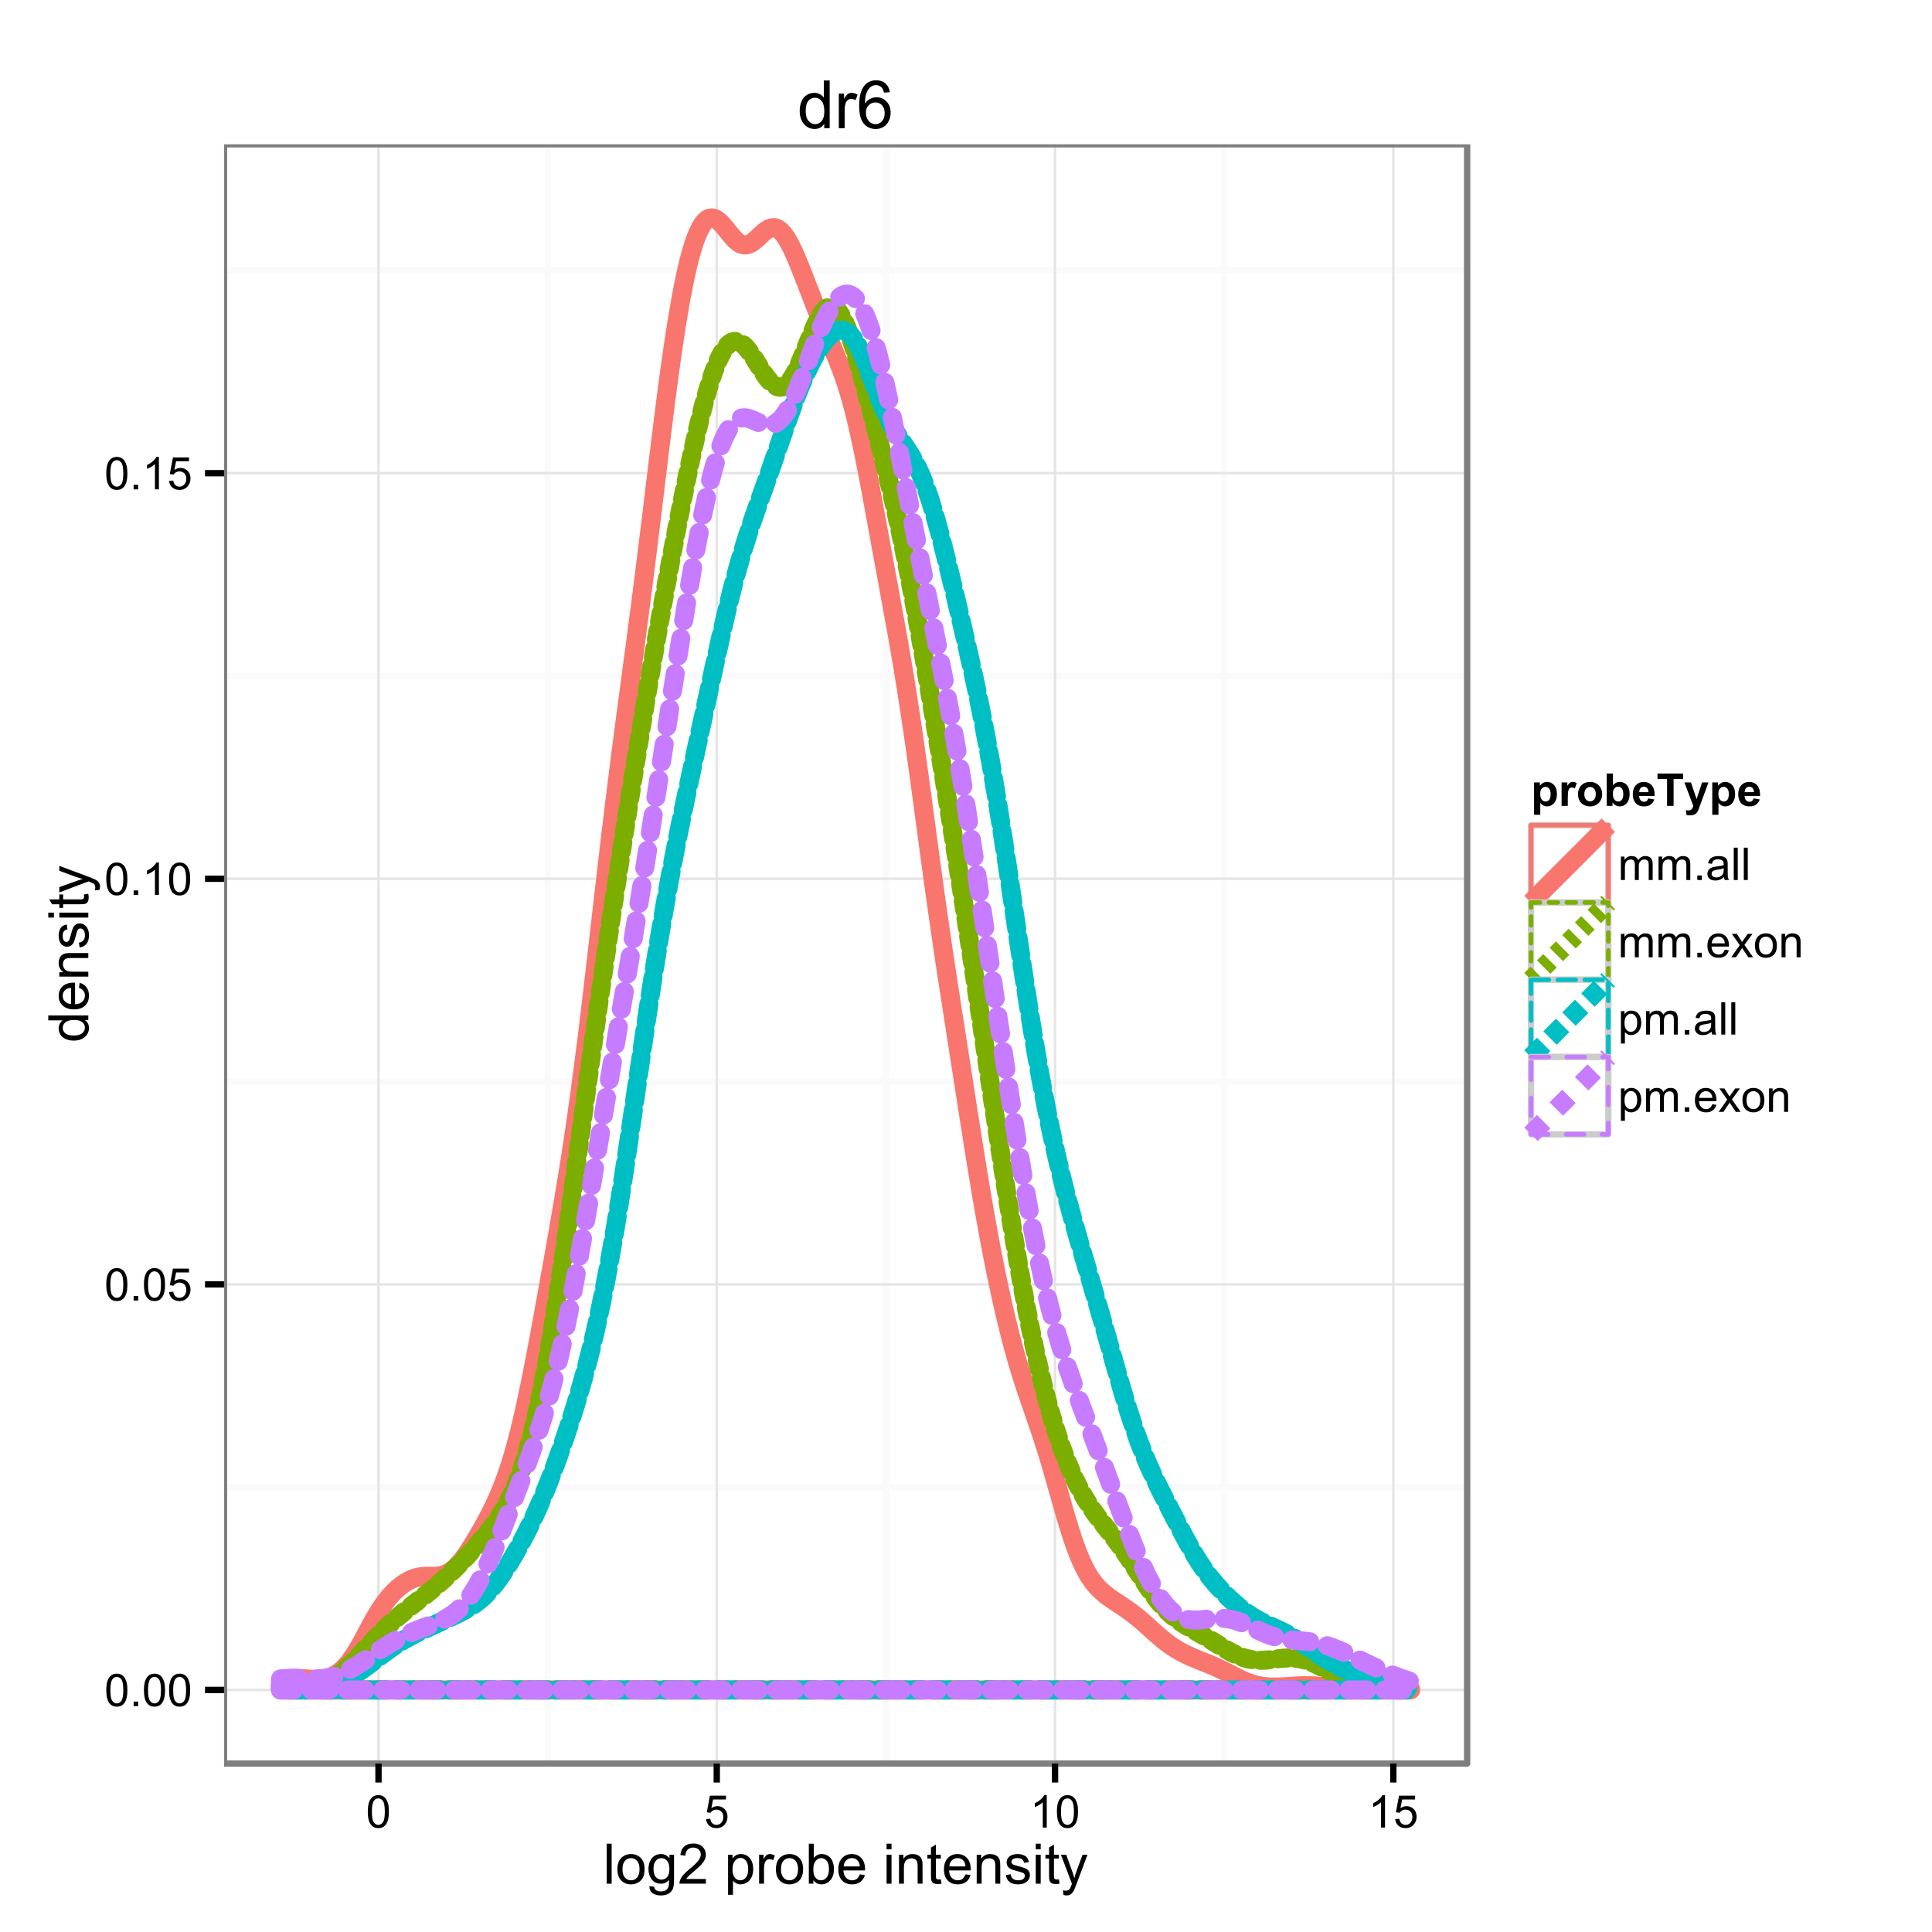 <?xml version="1.0" encoding="UTF-8"?>
<svg xmlns="http://www.w3.org/2000/svg" xmlns:xlink="http://www.w3.org/1999/xlink" width="432pt" height="432pt" viewBox="0 0 432 432" version="1.1">
<defs>
<g>
<symbol overflow="visible" id="glyph0-0">
<path style="stroke:none;" d="M 0.418 -3.566 C 0.414 -4.418 0.504 -5.105 0.68 -5.629 C 0.855 -6.148 1.117 -6.551 1.465 -6.832 C 1.812 -7.113 2.25 -7.254 2.777 -7.258 C 3.164 -7.254 3.504 -7.176 3.797 -7.023 C 4.086 -6.863 4.324 -6.637 4.52 -6.348 C 4.707 -6.051 4.859 -5.695 4.969 -5.273 C 5.078 -4.852 5.133 -4.281 5.133 -3.566 C 5.133 -2.715 5.043 -2.031 4.871 -1.512 C 4.691 -0.988 4.434 -0.582 4.09 -0.301 C 3.742 -0.016 3.305 0.121 2.777 0.125 C 2.078 0.121 1.527 -0.125 1.133 -0.625 C 0.652 -1.223 0.414 -2.203 0.418 -3.566 Z M 1.332 -3.566 C 1.328 -2.375 1.469 -1.586 1.746 -1.195 C 2.023 -0.801 2.367 -0.602 2.777 -0.605 C 3.184 -0.602 3.523 -0.801 3.805 -1.195 C 4.078 -1.59 4.219 -2.379 4.223 -3.566 C 4.219 -4.754 4.078 -5.543 3.805 -5.938 C 3.523 -6.324 3.18 -6.52 2.766 -6.523 C 2.359 -6.52 2.031 -6.348 1.789 -6.008 C 1.48 -5.562 1.328 -4.75 1.332 -3.566 Z M 1.332 -3.566 "/>
</symbol>
<symbol overflow="visible" id="glyph0-1">
<path style="stroke:none;" d="M 0.918 0 L 0.918 -1.012 L 1.93 -1.012 L 1.93 0 Z M 0.918 0 "/>
</symbol>
<symbol overflow="visible" id="glyph0-2">
<path style="stroke:none;" d="M 0.418 -1.895 L 1.352 -1.973 C 1.418 -1.516 1.578 -1.176 1.832 -0.949 C 2.082 -0.719 2.387 -0.602 2.742 -0.605 C 3.168 -0.602 3.527 -0.766 3.824 -1.09 C 4.117 -1.41 4.266 -1.836 4.27 -2.371 C 4.266 -2.875 4.125 -3.273 3.844 -3.57 C 3.559 -3.859 3.184 -4.008 2.727 -4.008 C 2.438 -4.008 2.18 -3.941 1.953 -3.812 C 1.719 -3.684 1.539 -3.516 1.41 -3.309 L 0.578 -3.418 L 1.277 -7.133 L 4.871 -7.133 L 4.871 -6.281 L 1.988 -6.281 L 1.598 -4.34 C 2.031 -4.641 2.488 -4.793 2.965 -4.793 C 3.594 -4.793 4.125 -4.574 4.559 -4.137 C 4.992 -3.699 5.207 -3.137 5.211 -2.449 C 5.207 -1.793 5.02 -1.227 4.641 -0.754 C 4.176 -0.168 3.543 0.121 2.742 0.125 C 2.082 0.121 1.543 -0.059 1.129 -0.426 C 0.711 -0.793 0.473 -1.281 0.418 -1.895 Z M 0.418 -1.895 "/>
</symbol>
<symbol overflow="visible" id="glyph0-3">
<path style="stroke:none;" d="M 3.762 0 L 2.875 0 L 2.875 -5.656 C 2.66 -5.449 2.379 -5.246 2.035 -5.043 C 1.684 -4.836 1.375 -4.684 1.102 -4.586 L 1.102 -5.445 C 1.594 -5.672 2.027 -5.953 2.402 -6.289 C 2.773 -6.617 3.035 -6.941 3.191 -7.258 L 3.762 -7.258 Z M 3.762 0 "/>
</symbol>
<symbol overflow="visible" id="glyph0-4">
<path style="stroke:none;" d="M 0.664 0 L 0.664 -5.238 L 1.461 -5.238 L 1.461 -4.504 C 1.621 -4.758 1.84 -4.965 2.113 -5.121 C 2.383 -5.277 2.695 -5.355 3.047 -5.355 C 3.434 -5.355 3.75 -5.273 4 -5.113 C 4.246 -4.949 4.422 -4.723 4.527 -4.438 C 4.938 -5.047 5.477 -5.355 6.145 -5.355 C 6.664 -5.355 7.062 -5.211 7.344 -4.922 C 7.617 -4.633 7.758 -4.188 7.762 -3.594 L 7.762 0 L 6.879 0 L 6.879 -3.301 C 6.879 -3.652 6.848 -3.91 6.793 -4.066 C 6.73 -4.223 6.629 -4.348 6.48 -4.441 C 6.328 -4.535 6.148 -4.582 5.949 -4.586 C 5.574 -4.582 5.27 -4.461 5.027 -4.219 C 4.785 -3.973 4.664 -3.578 4.664 -3.043 L 4.664 0 L 3.777 0 L 3.777 -3.402 C 3.773 -3.797 3.699 -4.094 3.559 -4.289 C 3.41 -4.484 3.176 -4.582 2.852 -4.586 C 2.598 -4.582 2.367 -4.516 2.156 -4.387 C 1.945 -4.254 1.789 -4.062 1.695 -3.812 C 1.598 -3.559 1.551 -3.195 1.555 -2.719 L 1.555 0 Z M 0.664 0 "/>
</symbol>
<symbol overflow="visible" id="glyph0-5">
<path style="stroke:none;" d="M 4.082 -0.645 C 3.75 -0.363 3.434 -0.164 3.133 -0.055 C 2.828 0.062 2.504 0.117 2.156 0.117 C 1.578 0.117 1.133 -0.023 0.828 -0.305 C 0.516 -0.586 0.363 -0.945 0.363 -1.383 C 0.363 -1.637 0.422 -1.867 0.539 -2.082 C 0.656 -2.293 0.809 -2.465 0.996 -2.594 C 1.184 -2.719 1.395 -2.816 1.637 -2.887 C 1.809 -2.93 2.074 -2.973 2.426 -3.02 C 3.141 -3.098 3.668 -3.199 4.008 -3.324 C 4.012 -3.441 4.012 -3.52 4.016 -3.555 C 4.012 -3.914 3.93 -4.168 3.762 -4.32 C 3.535 -4.516 3.195 -4.617 2.75 -4.621 C 2.328 -4.617 2.02 -4.543 1.824 -4.402 C 1.621 -4.254 1.477 -3.996 1.387 -3.625 L 0.52 -3.742 C 0.594 -4.113 0.723 -4.414 0.906 -4.641 C 1.086 -4.867 1.348 -5.043 1.691 -5.168 C 2.031 -5.293 2.426 -5.355 2.879 -5.355 C 3.324 -5.355 3.688 -5.301 3.969 -5.195 C 4.246 -5.09 4.453 -4.957 4.586 -4.801 C 4.715 -4.637 4.809 -4.438 4.863 -4.195 C 4.891 -4.043 4.902 -3.77 4.906 -3.379 L 4.906 -2.195 C 4.902 -1.367 4.922 -0.844 4.961 -0.629 C 4.996 -0.406 5.07 -0.199 5.188 0 L 4.262 0 C 4.164 -0.184 4.105 -0.398 4.082 -0.645 Z M 4.008 -2.629 C 3.688 -2.492 3.203 -2.379 2.559 -2.293 C 2.191 -2.238 1.934 -2.18 1.785 -2.113 C 1.633 -2.047 1.516 -1.949 1.434 -1.824 C 1.352 -1.695 1.312 -1.559 1.312 -1.406 C 1.312 -1.168 1.398 -0.969 1.578 -0.812 C 1.754 -0.652 2.02 -0.574 2.367 -0.578 C 2.707 -0.574 3.008 -0.648 3.277 -0.801 C 3.543 -0.949 3.742 -1.152 3.867 -1.414 C 3.961 -1.609 4.008 -1.906 4.008 -2.305 Z M 4.008 -2.629 "/>
</symbol>
<symbol overflow="visible" id="glyph0-6">
<path style="stroke:none;" d="M 0.645 0 L 0.645 -7.23 L 1.535 -7.23 L 1.535 0 Z M 0.645 0 "/>
</symbol>
<symbol overflow="visible" id="glyph0-7">
<path style="stroke:none;" d="M 4.25 -1.688 L 5.168 -1.574 C 5.023 -1.035 4.754 -0.617 4.363 -0.324 C 3.969 -0.027 3.469 0.117 2.867 0.117 C 2.094 0.117 1.488 -0.117 1.043 -0.59 C 0.594 -1.059 0.367 -1.719 0.371 -2.574 C 0.367 -3.449 0.594 -4.133 1.051 -4.625 C 1.5 -5.109 2.09 -5.355 2.816 -5.355 C 3.516 -5.355 4.086 -5.117 4.531 -4.641 C 4.973 -4.164 5.195 -3.492 5.199 -2.629 C 5.195 -2.574 5.195 -2.496 5.191 -2.391 L 1.289 -2.391 C 1.32 -1.812 1.48 -1.371 1.773 -1.07 C 2.066 -0.762 2.434 -0.609 2.871 -0.613 C 3.195 -0.609 3.473 -0.695 3.703 -0.867 C 3.934 -1.039 4.113 -1.312 4.25 -1.688 Z M 1.336 -3.121 L 4.262 -3.121 C 4.219 -3.559 4.109 -3.891 3.926 -4.113 C 3.641 -4.453 3.273 -4.621 2.824 -4.625 C 2.418 -4.621 2.074 -4.484 1.797 -4.215 C 1.52 -3.941 1.367 -3.578 1.336 -3.121 Z M 1.336 -3.121 "/>
</symbol>
<symbol overflow="visible" id="glyph0-8">
<path style="stroke:none;" d="M 0.074 0 L 1.988 -2.723 L 0.219 -5.238 L 1.328 -5.238 L 2.129 -4.008 C 2.277 -3.773 2.402 -3.578 2.496 -3.422 C 2.637 -3.641 2.77 -3.832 2.895 -4 L 3.777 -5.238 L 4.84 -5.238 L 3.027 -2.773 L 4.977 0 L 3.887 0 L 2.812 -1.629 L 2.523 -2.066 L 1.148 0 Z M 0.074 0 "/>
</symbol>
<symbol overflow="visible" id="glyph0-9">
<path style="stroke:none;" d="M 0.336 -2.617 C 0.332 -3.586 0.602 -4.305 1.145 -4.773 C 1.59 -5.16 2.141 -5.355 2.793 -5.355 C 3.508 -5.355 4.094 -5.117 4.555 -4.648 C 5.008 -4.172 5.238 -3.52 5.242 -2.691 C 5.238 -2.016 5.137 -1.488 4.938 -1.102 C 4.734 -0.715 4.441 -0.414 4.055 -0.203 C 3.668 0.012 3.246 0.117 2.793 0.117 C 2.055 0.117 1.461 -0.117 1.012 -0.586 C 0.559 -1.055 0.332 -1.73 0.336 -2.617 Z M 1.246 -2.617 C 1.242 -1.945 1.387 -1.445 1.684 -1.113 C 1.973 -0.777 2.344 -0.609 2.793 -0.613 C 3.23 -0.609 3.598 -0.777 3.891 -1.113 C 4.18 -1.449 4.324 -1.961 4.328 -2.648 C 4.324 -3.297 4.176 -3.785 3.887 -4.121 C 3.59 -4.449 3.227 -4.617 2.793 -4.621 C 2.344 -4.617 1.973 -4.449 1.684 -4.121 C 1.387 -3.785 1.242 -3.285 1.246 -2.617 Z M 1.246 -2.617 "/>
</symbol>
<symbol overflow="visible" id="glyph0-10">
<path style="stroke:none;" d="M 0.664 0 L 0.664 -5.238 L 1.465 -5.238 L 1.465 -4.492 C 1.848 -5.066 2.402 -5.355 3.133 -5.355 C 3.445 -5.355 3.734 -5.297 4 -5.184 C 4.262 -5.07 4.461 -4.922 4.594 -4.738 C 4.727 -4.555 4.816 -4.336 4.871 -4.082 C 4.902 -3.914 4.922 -3.625 4.922 -3.219 L 4.922 0 L 4.035 0 L 4.035 -3.188 C 4.031 -3.547 3.996 -3.816 3.93 -3.996 C 3.859 -4.176 3.738 -4.316 3.562 -4.426 C 3.387 -4.527 3.18 -4.582 2.945 -4.586 C 2.566 -4.582 2.238 -4.461 1.965 -4.227 C 1.688 -3.984 1.551 -3.531 1.555 -2.859 L 1.555 0 Z M 0.664 0 "/>
</symbol>
<symbol overflow="visible" id="glyph0-11">
<path style="stroke:none;" d="M 0.664 2.008 L 0.664 -5.238 L 1.473 -5.238 L 1.473 -4.559 C 1.66 -4.824 1.879 -5.023 2.121 -5.156 C 2.359 -5.289 2.648 -5.355 2.992 -5.355 C 3.438 -5.355 3.832 -5.238 4.176 -5.008 C 4.516 -4.777 4.773 -4.453 4.949 -4.035 C 5.121 -3.613 5.207 -3.152 5.211 -2.656 C 5.207 -2.117 5.113 -1.637 4.922 -1.211 C 4.73 -0.777 4.449 -0.449 4.086 -0.223 C 3.715 0.004 3.332 0.117 2.93 0.117 C 2.633 0.117 2.367 0.055 2.133 -0.07 C 1.898 -0.195 1.703 -0.352 1.555 -0.543 L 1.555 2.008 Z M 1.469 -2.59 C 1.465 -1.914 1.602 -1.414 1.879 -1.094 C 2.148 -0.77 2.48 -0.609 2.871 -0.613 C 3.262 -0.609 3.598 -0.777 3.883 -1.113 C 4.16 -1.445 4.301 -1.961 4.305 -2.664 C 4.301 -3.328 4.164 -3.828 3.891 -4.16 C 3.617 -4.492 3.289 -4.656 2.91 -4.66 C 2.531 -4.656 2.195 -4.48 1.906 -4.129 C 1.609 -3.773 1.465 -3.262 1.469 -2.59 Z M 1.469 -2.59 "/>
</symbol>
<symbol overflow="visible" id="glyph1-0">
<path style="stroke:none;" d="M 0.801 0 L 0.801 -8.949 L 1.898 -8.949 L 1.898 0 Z M 0.801 0 "/>
</symbol>
<symbol overflow="visible" id="glyph1-1">
<path style="stroke:none;" d="M 0.414 -3.242 C 0.41 -4.438 0.742 -5.328 1.414 -5.906 C 1.969 -6.387 2.648 -6.625 3.453 -6.629 C 4.344 -6.625 5.074 -6.332 5.641 -5.75 C 6.203 -5.164 6.484 -4.359 6.488 -3.332 C 6.484 -2.496 6.359 -1.84 6.113 -1.363 C 5.859 -0.883 5.496 -0.512 5.02 -0.25 C 4.539 0.016 4.016 0.145 3.453 0.148 C 2.543 0.145 1.812 -0.141 1.254 -0.723 C 0.691 -1.301 0.41 -2.141 0.414 -3.242 Z M 1.543 -3.242 C 1.539 -2.406 1.723 -1.785 2.086 -1.375 C 2.445 -0.961 2.898 -0.754 3.453 -0.758 C 3.996 -0.754 4.453 -0.961 4.816 -1.379 C 5.176 -1.789 5.355 -2.422 5.359 -3.277 C 5.355 -4.074 5.172 -4.684 4.812 -5.098 C 4.445 -5.512 3.992 -5.719 3.453 -5.719 C 2.898 -5.719 2.445 -5.512 2.086 -5.102 C 1.723 -4.688 1.539 -4.066 1.543 -3.242 Z M 1.543 -3.242 "/>
</symbol>
<symbol overflow="visible" id="glyph1-2">
<path style="stroke:none;" d="M 0.621 0.539 L 1.691 0.695 C 1.734 1.023 1.859 1.262 2.062 1.414 C 2.336 1.617 2.707 1.723 3.18 1.723 C 3.684 1.723 4.074 1.617 4.355 1.414 C 4.629 1.207 4.816 0.926 4.918 0.562 C 4.973 0.336 5 -0.133 5 -0.848 C 4.516 -0.281 3.918 0 3.203 0 C 2.309 0 1.617 -0.32 1.133 -0.965 C 0.641 -1.605 0.398 -2.375 0.402 -3.277 C 0.398 -3.895 0.512 -4.465 0.738 -4.988 C 0.961 -5.508 1.285 -5.914 1.711 -6.199 C 2.137 -6.484 2.637 -6.625 3.211 -6.629 C 3.977 -6.625 4.605 -6.316 5.102 -5.699 L 5.102 -6.48 L 6.117 -6.48 L 6.117 -0.879 C 6.117 0.129 6.012 0.844 5.809 1.266 C 5.598 1.688 5.273 2.02 4.832 2.262 C 4.383 2.504 3.836 2.625 3.188 2.629 C 2.414 2.625 1.789 2.449 1.312 2.105 C 0.836 1.754 0.605 1.234 0.621 0.539 Z M 1.531 -3.355 C 1.527 -2.504 1.699 -1.883 2.039 -1.496 C 2.375 -1.102 2.797 -0.906 3.309 -0.91 C 3.812 -0.906 4.234 -1.102 4.578 -1.492 C 4.914 -1.879 5.086 -2.488 5.09 -3.32 C 5.086 -4.113 4.91 -4.711 4.562 -5.113 C 4.207 -5.516 3.781 -5.719 3.289 -5.719 C 2.797 -5.719 2.383 -5.52 2.043 -5.121 C 1.699 -4.723 1.527 -4.133 1.531 -3.355 Z M 1.531 -3.355 "/>
</symbol>
<symbol overflow="visible" id="glyph1-3">
<path style="stroke:none;" d="M 6.293 -1.055 L 6.293 0 L 0.379 0 C 0.367 -0.266 0.41 -0.52 0.508 -0.762 C 0.656 -1.164 0.898 -1.559 1.23 -1.953 C 1.559 -2.34 2.035 -2.793 2.668 -3.309 C 3.637 -4.102 4.293 -4.734 4.637 -5.203 C 4.977 -5.668 5.148 -6.105 5.152 -6.523 C 5.148 -6.957 4.992 -7.324 4.684 -7.625 C 4.371 -7.922 3.969 -8.074 3.469 -8.074 C 2.938 -8.074 2.512 -7.914 2.195 -7.598 C 1.879 -7.277 1.719 -6.84 1.715 -6.281 L 0.586 -6.398 C 0.664 -7.238 0.953 -7.879 1.457 -8.32 C 1.961 -8.762 2.641 -8.98 3.492 -8.984 C 4.348 -8.98 5.023 -8.742 5.527 -8.27 C 6.027 -7.789 6.281 -7.199 6.281 -6.5 C 6.281 -6.141 6.207 -5.789 6.059 -5.445 C 5.91 -5.094 5.664 -4.73 5.328 -4.352 C 4.984 -3.965 4.422 -3.441 3.637 -2.777 C 2.977 -2.223 2.555 -1.844 2.367 -1.648 C 2.18 -1.449 2.023 -1.254 1.906 -1.055 Z M 6.293 -1.055 "/>
</symbol>
<symbol overflow="visible" id="glyph1-4">
<path style="stroke:none;" d=""/>
</symbol>
<symbol overflow="visible" id="glyph1-5">
<path style="stroke:none;" d="M 0.824 2.484 L 0.824 -6.48 L 1.824 -6.48 L 1.824 -5.641 C 2.059 -5.965 2.328 -6.211 2.625 -6.379 C 2.922 -6.543 3.281 -6.625 3.703 -6.629 C 4.258 -6.625 4.746 -6.484 5.168 -6.199 C 5.59 -5.914 5.91 -5.512 6.129 -4.996 C 6.344 -4.477 6.449 -3.906 6.453 -3.289 C 6.449 -2.625 6.332 -2.031 6.094 -1.5 C 5.855 -0.969 5.508 -0.559 5.055 -0.277 C 4.598 0.008 4.121 0.145 3.625 0.148 C 3.258 0.145 2.93 0.07 2.641 -0.082 C 2.348 -0.238 2.109 -0.434 1.922 -0.672 L 1.922 2.484 Z M 1.82 -3.203 C 1.816 -2.367 1.984 -1.75 2.324 -1.355 C 2.66 -0.953 3.07 -0.754 3.551 -0.758 C 4.039 -0.754 4.457 -0.961 4.805 -1.375 C 5.152 -1.785 5.324 -2.426 5.328 -3.297 C 5.324 -4.121 5.156 -4.738 4.816 -5.152 C 4.477 -5.559 4.07 -5.766 3.602 -5.77 C 3.129 -5.766 2.715 -5.547 2.359 -5.113 C 1.996 -4.672 1.816 -4.035 1.82 -3.203 Z M 1.82 -3.203 "/>
</symbol>
<symbol overflow="visible" id="glyph1-6">
<path style="stroke:none;" d="M 0.812 0 L 0.812 -6.48 L 1.801 -6.48 L 1.801 -5.5 C 2.051 -5.957 2.285 -6.258 2.5 -6.406 C 2.711 -6.551 2.945 -6.625 3.203 -6.629 C 3.57 -6.625 3.945 -6.508 4.332 -6.273 L 3.953 -5.254 C 3.684 -5.41 3.414 -5.488 3.148 -5.492 C 2.906 -5.488 2.691 -5.418 2.5 -5.273 C 2.309 -5.129 2.172 -4.93 2.094 -4.676 C 1.969 -4.285 1.91 -3.855 1.91 -3.395 L 1.91 0 Z M 0.812 0 "/>
</symbol>
<symbol overflow="visible" id="glyph1-7">
<path style="stroke:none;" d="M 1.836 0 L 0.816 0 L 0.816 -8.949 L 1.918 -8.949 L 1.918 -5.754 C 2.379 -6.336 2.973 -6.625 3.691 -6.629 C 4.09 -6.625 4.465 -6.547 4.824 -6.387 C 5.176 -6.223 5.469 -5.996 5.703 -5.707 C 5.93 -5.418 6.109 -5.066 6.242 -4.656 C 6.367 -4.242 6.434 -3.805 6.438 -3.34 C 6.434 -2.227 6.16 -1.367 5.613 -0.762 C 5.066 -0.156 4.406 0.145 3.637 0.148 C 2.871 0.145 2.27 -0.172 1.836 -0.812 Z M 1.824 -3.289 C 1.82 -2.508 1.926 -1.949 2.141 -1.605 C 2.484 -1.039 2.953 -0.754 3.547 -0.758 C 4.023 -0.754 4.438 -0.965 4.789 -1.383 C 5.137 -1.797 5.312 -2.418 5.316 -3.246 C 5.312 -4.09 5.145 -4.715 4.812 -5.121 C 4.473 -5.523 4.066 -5.723 3.594 -5.727 C 3.109 -5.723 2.695 -5.516 2.348 -5.098 C 1.996 -4.68 1.82 -4.074 1.824 -3.289 Z M 1.824 -3.289 "/>
</symbol>
<symbol overflow="visible" id="glyph1-8">
<path style="stroke:none;" d="M 5.262 -2.086 L 6.398 -1.945 C 6.219 -1.281 5.887 -0.766 5.402 -0.402 C 4.918 -0.035 4.297 0.145 3.547 0.148 C 2.594 0.145 1.844 -0.145 1.289 -0.727 C 0.734 -1.312 0.457 -2.133 0.457 -3.188 C 0.457 -4.273 0.734 -5.117 1.297 -5.723 C 1.855 -6.324 2.586 -6.625 3.484 -6.629 C 4.348 -6.625 5.055 -6.332 5.609 -5.742 C 6.156 -5.152 6.434 -4.32 6.434 -3.254 C 6.434 -3.184 6.43 -3.086 6.426 -2.961 L 1.594 -2.961 C 1.633 -2.242 1.832 -1.699 2.195 -1.324 C 2.559 -0.945 3.012 -0.754 3.551 -0.758 C 3.953 -0.754 4.297 -0.859 4.582 -1.074 C 4.867 -1.281 5.094 -1.621 5.262 -2.086 Z M 1.652 -3.863 L 5.273 -3.863 C 5.223 -4.402 5.082 -4.812 4.859 -5.09 C 4.504 -5.512 4.051 -5.723 3.496 -5.727 C 2.992 -5.723 2.57 -5.555 2.227 -5.219 C 1.883 -4.879 1.691 -4.426 1.652 -3.863 Z M 1.652 -3.863 "/>
</symbol>
<symbol overflow="visible" id="glyph1-9">
<path style="stroke:none;" d="M 0.828 -7.684 L 0.828 -8.949 L 1.93 -8.949 L 1.93 -7.684 Z M 0.828 0 L 0.828 -6.48 L 1.93 -6.48 L 1.93 0 Z M 0.828 0 "/>
</symbol>
<symbol overflow="visible" id="glyph1-10">
<path style="stroke:none;" d="M 0.824 0 L 0.824 -6.48 L 1.812 -6.48 L 1.812 -5.559 C 2.285 -6.27 2.973 -6.625 3.875 -6.629 C 4.262 -6.625 4.621 -6.555 4.953 -6.418 C 5.277 -6.273 5.523 -6.09 5.688 -5.863 C 5.848 -5.633 5.961 -5.363 6.031 -5.055 C 6.066 -4.848 6.086 -4.492 6.09 -3.984 L 6.09 0 L 4.992 0 L 4.992 -3.941 C 4.992 -4.387 4.949 -4.723 4.863 -4.945 C 4.777 -5.168 4.625 -5.344 4.406 -5.477 C 4.188 -5.605 3.934 -5.672 3.645 -5.676 C 3.176 -5.672 2.77 -5.523 2.43 -5.23 C 2.09 -4.93 1.922 -4.367 1.922 -3.539 L 1.922 0 Z M 0.824 0 "/>
</symbol>
<symbol overflow="visible" id="glyph1-11">
<path style="stroke:none;" d="M 3.223 -0.984 L 3.383 -0.012 C 3.07 0.051 2.793 0.082 2.551 0.086 C 2.148 0.082 1.84 0.023 1.621 -0.102 C 1.398 -0.227 1.242 -0.395 1.156 -0.602 C 1.062 -0.805 1.02 -1.238 1.023 -1.898 L 1.023 -5.629 L 0.219 -5.629 L 0.219 -6.48 L 1.023 -6.48 L 1.023 -8.086 L 2.117 -8.746 L 2.117 -6.48 L 3.223 -6.48 L 3.223 -5.629 L 2.117 -5.629 L 2.117 -1.836 C 2.113 -1.52 2.133 -1.32 2.176 -1.23 C 2.211 -1.141 2.273 -1.07 2.363 -1.02 C 2.449 -0.965 2.578 -0.938 2.742 -0.941 C 2.859 -0.938 3.02 -0.953 3.223 -0.984 Z M 3.223 -0.984 "/>
</symbol>
<symbol overflow="visible" id="glyph1-12">
<path style="stroke:none;" d="M 0.383 -1.934 L 1.473 -2.105 C 1.527 -1.668 1.699 -1.336 1.98 -1.105 C 2.258 -0.871 2.645 -0.754 3.148 -0.758 C 3.648 -0.754 4.023 -0.859 4.273 -1.066 C 4.516 -1.27 4.641 -1.508 4.641 -1.789 C 4.641 -2.031 4.531 -2.227 4.316 -2.375 C 4.164 -2.469 3.789 -2.594 3.191 -2.746 C 2.383 -2.945 1.824 -3.121 1.516 -3.273 C 1.203 -3.418 0.969 -3.625 0.809 -3.891 C 0.645 -4.152 0.562 -4.441 0.566 -4.762 C 0.562 -5.047 0.629 -5.312 0.766 -5.562 C 0.895 -5.805 1.074 -6.012 1.305 -6.176 C 1.473 -6.301 1.707 -6.406 2.004 -6.496 C 2.301 -6.582 2.617 -6.625 2.953 -6.629 C 3.461 -6.625 3.906 -6.551 4.293 -6.406 C 4.676 -6.258 4.961 -6.062 5.145 -5.812 C 5.328 -5.562 5.453 -5.227 5.523 -4.809 L 4.449 -4.664 C 4.395 -4.996 4.254 -5.254 4.023 -5.445 C 3.789 -5.629 3.461 -5.723 3.035 -5.727 C 2.527 -5.723 2.164 -5.641 1.953 -5.477 C 1.734 -5.309 1.629 -5.113 1.629 -4.891 C 1.629 -4.746 1.672 -4.617 1.766 -4.504 C 1.852 -4.383 1.992 -4.285 2.184 -4.211 C 2.293 -4.168 2.617 -4.074 3.156 -3.93 C 3.93 -3.723 4.473 -3.555 4.781 -3.422 C 5.086 -3.289 5.324 -3.094 5.504 -2.844 C 5.676 -2.586 5.766 -2.273 5.77 -1.906 C 5.766 -1.535 5.656 -1.191 5.445 -0.867 C 5.227 -0.543 4.918 -0.293 4.52 -0.117 C 4.113 0.059 3.66 0.145 3.156 0.148 C 2.309 0.145 1.664 -0.027 1.227 -0.375 C 0.781 -0.727 0.5 -1.246 0.383 -1.934 Z M 0.383 -1.934 "/>
</symbol>
<symbol overflow="visible" id="glyph1-13">
<path style="stroke:none;" d="M 0.773 2.496 L 0.652 1.465 C 0.887 1.527 1.098 1.559 1.281 1.562 C 1.523 1.559 1.719 1.52 1.867 1.441 C 2.012 1.359 2.133 1.242 2.227 1.098 C 2.297 0.984 2.406 0.715 2.562 0.281 C 2.578 0.219 2.613 0.129 2.66 0.012 L 0.203 -6.48 L 1.387 -6.48 L 2.734 -2.727 C 2.906 -2.25 3.062 -1.75 3.203 -1.227 C 3.328 -1.727 3.48 -2.219 3.656 -2.703 L 5.043 -6.48 L 6.141 -6.48 L 3.676 0.109 C 3.406 0.82 3.203 1.312 3.059 1.582 C 2.863 1.941 2.637 2.203 2.387 2.375 C 2.129 2.539 1.828 2.625 1.484 2.629 C 1.266 2.625 1.031 2.582 0.773 2.496 Z M 0.773 2.496 "/>
</symbol>
<symbol overflow="visible" id="glyph2-0">
<path style="stroke:none;" d="M 0 -5.031 L -0.816 -5.031 C -0.172 -4.617 0.145 -4.012 0.148 -3.215 C 0.145 -2.695 0.008 -2.219 -0.277 -1.789 C -0.559 -1.352 -0.957 -1.016 -1.473 -0.781 C -1.98 -0.539 -2.57 -0.422 -3.234 -0.426 C -3.883 -0.422 -4.469 -0.531 -4.996 -0.75 C -5.52 -0.965 -5.922 -1.285 -6.207 -1.719 C -6.484 -2.148 -6.625 -2.633 -6.629 -3.168 C -6.625 -3.555 -6.543 -3.902 -6.379 -4.211 C -6.211 -4.512 -5.996 -4.762 -5.738 -4.957 L -8.949 -4.957 L -8.949 -6.047 L 0 -6.047 Z M -3.234 -1.555 C -2.402 -1.551 -1.781 -1.727 -1.371 -2.078 C -0.961 -2.426 -0.754 -2.84 -0.758 -3.32 C -0.754 -3.797 -0.949 -4.203 -1.344 -4.543 C -1.734 -4.875 -2.336 -5.043 -3.145 -5.047 C -4.027 -5.043 -4.676 -4.875 -5.094 -4.535 C -5.508 -4.191 -5.719 -3.77 -5.719 -3.273 C -5.719 -2.781 -5.52 -2.371 -5.121 -2.047 C -4.723 -1.715 -4.094 -1.551 -3.234 -1.555 Z M -3.234 -1.555 "/>
</symbol>
<symbol overflow="visible" id="glyph2-1">
<path style="stroke:none;" d="M -2.086 -5.262 L -1.945 -6.398 C -1.281 -6.219 -0.766 -5.887 -0.402 -5.402 C -0.035 -4.918 0.145 -4.297 0.148 -3.547 C 0.145 -2.594 -0.145 -1.844 -0.727 -1.289 C -1.312 -0.734 -2.133 -0.457 -3.188 -0.457 C -4.273 -0.457 -5.117 -0.734 -5.723 -1.297 C -6.324 -1.855 -6.625 -2.586 -6.629 -3.484 C -6.625 -4.348 -6.332 -5.055 -5.742 -5.609 C -5.152 -6.156 -4.32 -6.434 -3.254 -6.434 C -3.184 -6.434 -3.086 -6.43 -2.961 -6.426 L -2.961 -1.594 C -2.242 -1.633 -1.699 -1.832 -1.324 -2.195 C -0.945 -2.559 -0.754 -3.012 -0.758 -3.551 C -0.754 -3.953 -0.859 -4.297 -1.074 -4.582 C -1.281 -4.867 -1.621 -5.094 -2.086 -5.262 Z M -3.863 -1.652 L -3.863 -5.273 C -4.402 -5.223 -4.812 -5.082 -5.09 -4.859 C -5.512 -4.504 -5.723 -4.051 -5.727 -3.496 C -5.723 -2.992 -5.555 -2.57 -5.219 -2.227 C -4.879 -1.883 -4.426 -1.691 -3.863 -1.652 Z M -3.863 -1.652 "/>
</symbol>
<symbol overflow="visible" id="glyph2-2">
<path style="stroke:none;" d="M 0 -0.824 L -6.48 -0.824 L -6.48 -1.812 L -5.559 -1.812 C -6.27 -2.285 -6.625 -2.973 -6.629 -3.875 C -6.625 -4.262 -6.555 -4.621 -6.418 -4.953 C -6.273 -5.277 -6.09 -5.523 -5.863 -5.688 C -5.633 -5.848 -5.363 -5.961 -5.055 -6.031 C -4.848 -6.066 -4.492 -6.086 -3.984 -6.09 L 0 -6.09 L 0 -4.992 L -3.941 -4.992 C -4.387 -4.992 -4.723 -4.949 -4.945 -4.863 C -5.168 -4.777 -5.344 -4.625 -5.477 -4.406 C -5.605 -4.188 -5.672 -3.934 -5.676 -3.645 C -5.672 -3.176 -5.523 -2.77 -5.23 -2.43 C -4.93 -2.09 -4.367 -1.922 -3.539 -1.922 L 0 -1.922 Z M 0 -0.824 "/>
</symbol>
<symbol overflow="visible" id="glyph2-3">
<path style="stroke:none;" d="M -1.934 -0.383 L -2.105 -1.473 C -1.668 -1.527 -1.336 -1.699 -1.105 -1.98 C -0.871 -2.258 -0.754 -2.645 -0.758 -3.148 C -0.754 -3.648 -0.859 -4.023 -1.066 -4.273 C -1.27 -4.516 -1.508 -4.641 -1.789 -4.641 C -2.031 -4.641 -2.227 -4.531 -2.375 -4.316 C -2.469 -4.164 -2.594 -3.789 -2.746 -3.191 C -2.945 -2.383 -3.121 -1.824 -3.273 -1.516 C -3.418 -1.203 -3.625 -0.969 -3.891 -0.809 C -4.152 -0.645 -4.441 -0.562 -4.762 -0.566 C -5.047 -0.562 -5.312 -0.629 -5.562 -0.766 C -5.805 -0.895 -6.012 -1.074 -6.176 -1.305 C -6.301 -1.473 -6.406 -1.707 -6.496 -2.004 C -6.582 -2.301 -6.625 -2.617 -6.629 -2.953 C -6.625 -3.461 -6.551 -3.906 -6.406 -4.293 C -6.258 -4.676 -6.062 -4.961 -5.812 -5.145 C -5.562 -5.328 -5.227 -5.453 -4.809 -5.523 L -4.664 -4.449 C -4.996 -4.395 -5.254 -4.254 -5.445 -4.023 C -5.629 -3.789 -5.723 -3.461 -5.727 -3.035 C -5.723 -2.527 -5.641 -2.164 -5.477 -1.953 C -5.309 -1.734 -5.113 -1.629 -4.891 -1.629 C -4.746 -1.629 -4.617 -1.672 -4.504 -1.766 C -4.383 -1.852 -4.285 -1.992 -4.211 -2.184 C -4.168 -2.293 -4.074 -2.617 -3.93 -3.156 C -3.723 -3.93 -3.555 -4.473 -3.422 -4.781 C -3.289 -5.086 -3.094 -5.324 -2.844 -5.504 C -2.586 -5.676 -2.273 -5.766 -1.902 -5.77 C -1.535 -5.766 -1.191 -5.656 -0.867 -5.445 C -0.543 -5.227 -0.293 -4.918 -0.117 -4.52 C 0.059 -4.113 0.145 -3.66 0.148 -3.156 C 0.145 -2.309 -0.027 -1.664 -0.375 -1.227 C -0.727 -0.781 -1.246 -0.5 -1.934 -0.383 Z M -1.934 -0.383 "/>
</symbol>
<symbol overflow="visible" id="glyph2-4">
<path style="stroke:none;" d="M -7.684 -0.832 L -8.949 -0.832 L -8.949 -1.93 L -7.684 -1.93 Z M 0 -0.828 L -6.48 -0.832 L -6.48 -1.93 L 0 -1.93 Z M 0 -0.828 "/>
</symbol>
<symbol overflow="visible" id="glyph2-5">
<path style="stroke:none;" d="M -0.984 -3.223 L -0.012 -3.383 C 0.051 -3.07 0.082 -2.793 0.086 -2.551 C 0.082 -2.148 0.023 -1.84 -0.102 -1.621 C -0.227 -1.398 -0.395 -1.242 -0.602 -1.156 C -0.805 -1.062 -1.238 -1.02 -1.898 -1.027 L -5.629 -1.027 L -5.629 -0.219 L -6.48 -0.219 L -6.48 -1.027 L -8.086 -1.027 L -8.746 -2.117 L -6.48 -2.117 L -6.48 -3.223 L -5.629 -3.223 L -5.629 -2.117 L -1.836 -2.117 C -1.52 -2.113 -1.32 -2.133 -1.23 -2.176 C -1.141 -2.211 -1.07 -2.273 -1.02 -2.363 C -0.965 -2.449 -0.938 -2.578 -0.941 -2.742 C -0.938 -2.859 -0.953 -3.02 -0.984 -3.223 Z M -0.984 -3.223 "/>
</symbol>
<symbol overflow="visible" id="glyph2-6">
<path style="stroke:none;" d="M 2.496 -0.773 L 1.465 -0.652 C 1.527 -0.887 1.559 -1.098 1.562 -1.281 C 1.559 -1.523 1.52 -1.719 1.441 -1.867 C 1.359 -2.012 1.242 -2.133 1.098 -2.227 C 0.984 -2.297 0.715 -2.406 0.281 -2.562 C 0.219 -2.578 0.129 -2.613 0.012 -2.66 L -6.48 -0.203 L -6.48 -1.387 L -2.727 -2.734 C -2.25 -2.906 -1.75 -3.062 -1.227 -3.203 C -1.727 -3.328 -2.219 -3.48 -2.703 -3.656 L -6.48 -5.043 L -6.48 -6.141 L 0.109 -3.676 C 0.82 -3.406 1.312 -3.203 1.582 -3.059 C 1.941 -2.863 2.203 -2.637 2.375 -2.387 C 2.539 -2.129 2.625 -1.828 2.629 -1.484 C 2.625 -1.266 2.582 -1.031 2.496 -0.773 Z M 2.496 -0.773 "/>
</symbol>
<symbol overflow="visible" id="glyph3-0">
<path style="stroke:none;" d="M 0.684 -5.238 L 1.977 -5.238 L 1.977 -4.469 C 2.141 -4.73 2.367 -4.945 2.656 -5.109 C 2.938 -5.273 3.258 -5.355 3.609 -5.355 C 4.219 -5.355 4.734 -5.117 5.156 -4.641 C 5.578 -4.164 5.789 -3.5 5.793 -2.648 C 5.789 -1.773 5.574 -1.094 5.152 -0.609 C 4.723 -0.125 4.207 0.117 3.602 0.117 C 3.309 0.117 3.047 0.062 2.812 -0.055 C 2.578 -0.164 2.328 -0.363 2.07 -0.645 L 2.07 1.992 L 0.684 1.992 Z M 2.055 -2.707 C 2.051 -2.117 2.168 -1.68 2.406 -1.402 C 2.637 -1.117 2.922 -0.977 3.262 -0.98 C 3.578 -0.977 3.844 -1.105 4.062 -1.367 C 4.273 -1.621 4.383 -2.047 4.383 -2.637 C 4.383 -3.184 4.27 -3.59 4.051 -3.859 C 3.828 -4.125 3.559 -4.258 3.234 -4.262 C 2.895 -4.258 2.613 -4.129 2.391 -3.867 C 2.164 -3.605 2.051 -3.219 2.055 -2.707 Z M 2.055 -2.707 "/>
</symbol>
<symbol overflow="visible" id="glyph3-1">
<path style="stroke:none;" d="M 2.051 0 L 0.664 0 L 0.664 -5.238 L 1.953 -5.238 L 1.953 -4.492 C 2.172 -4.84 2.371 -5.07 2.547 -5.188 C 2.723 -5.297 2.922 -5.355 3.145 -5.355 C 3.461 -5.355 3.766 -5.266 4.059 -5.094 L 3.629 -3.887 C 3.395 -4.035 3.18 -4.113 2.98 -4.113 C 2.781 -4.113 2.617 -4.059 2.484 -3.953 C 2.352 -3.844 2.246 -3.648 2.168 -3.371 C 2.09 -3.09 2.051 -2.508 2.051 -1.617 Z M 2.051 0 "/>
</symbol>
<symbol overflow="visible" id="glyph3-2">
<path style="stroke:none;" d="M 0.406 -2.691 C 0.402 -3.148 0.516 -3.594 0.746 -4.027 C 0.969 -4.457 1.289 -4.789 1.707 -5.016 C 2.121 -5.242 2.586 -5.355 3.102 -5.355 C 3.891 -5.355 4.539 -5.098 5.047 -4.582 C 5.551 -4.066 5.805 -3.414 5.809 -2.633 C 5.805 -1.836 5.551 -1.18 5.043 -0.664 C 4.531 -0.141 3.887 0.117 3.113 0.117 C 2.629 0.117 2.172 0.012 1.738 -0.207 C 1.301 -0.418 0.969 -0.738 0.746 -1.16 C 0.516 -1.578 0.402 -2.086 0.406 -2.691 Z M 1.824 -2.617 C 1.82 -2.098 1.945 -1.699 2.195 -1.426 C 2.441 -1.145 2.746 -1.008 3.105 -1.012 C 3.465 -1.008 3.766 -1.145 4.016 -1.426 C 4.258 -1.699 4.383 -2.102 4.383 -2.629 C 4.383 -3.141 4.258 -3.535 4.016 -3.812 C 3.766 -4.086 3.465 -4.223 3.105 -4.227 C 2.746 -4.223 2.441 -4.086 2.195 -3.812 C 1.945 -3.535 1.82 -3.137 1.824 -2.617 Z M 1.824 -2.617 "/>
</symbol>
<symbol overflow="visible" id="glyph3-3">
<path style="stroke:none;" d="M 0.664 0 L 0.664 -7.23 L 2.051 -7.23 L 2.051 -4.625 C 2.477 -5.109 2.98 -5.355 3.57 -5.355 C 4.203 -5.355 4.73 -5.121 5.152 -4.66 C 5.566 -4.195 5.777 -3.535 5.781 -2.672 C 5.777 -1.777 5.562 -1.086 5.141 -0.605 C 4.711 -0.121 4.195 0.117 3.59 0.117 C 3.289 0.117 2.992 0.043 2.703 -0.105 C 2.41 -0.254 2.16 -0.473 1.953 -0.77 L 1.953 0 Z M 2.043 -2.73 C 2.039 -2.188 2.125 -1.785 2.297 -1.527 C 2.535 -1.156 2.852 -0.973 3.254 -0.977 C 3.559 -0.973 3.82 -1.102 4.035 -1.367 C 4.25 -1.625 4.359 -2.039 4.359 -2.605 C 4.359 -3.199 4.25 -3.629 4.031 -3.898 C 3.812 -4.16 3.535 -4.293 3.199 -4.297 C 2.867 -4.293 2.59 -4.164 2.371 -3.906 C 2.148 -3.645 2.039 -3.254 2.043 -2.73 Z M 2.043 -2.73 "/>
</symbol>
<symbol overflow="visible" id="glyph3-4">
<path style="stroke:none;" d="M 3.758 -1.668 L 5.141 -1.434 C 4.957 -0.926 4.676 -0.539 4.297 -0.277 C 3.91 -0.012 3.434 0.117 2.859 0.117 C 1.949 0.117 1.273 -0.18 0.84 -0.773 C 0.488 -1.25 0.316 -1.852 0.32 -2.578 C 0.316 -3.445 0.543 -4.125 1 -4.617 C 1.453 -5.109 2.027 -5.355 2.723 -5.355 C 3.5 -5.355 4.113 -5.098 4.566 -4.582 C 5.012 -4.066 5.227 -3.277 5.211 -2.219 L 1.742 -2.219 C 1.746 -1.805 1.859 -1.484 2.074 -1.258 C 2.289 -1.027 2.555 -0.914 2.875 -0.918 C 3.09 -0.914 3.273 -0.973 3.422 -1.094 C 3.57 -1.211 3.68 -1.402 3.758 -1.668 Z M 3.836 -3.066 C 3.824 -3.465 3.719 -3.77 3.523 -3.98 C 3.324 -4.188 3.086 -4.293 2.805 -4.297 C 2.5 -4.293 2.25 -4.184 2.055 -3.965 C 1.855 -3.742 1.758 -3.441 1.766 -3.066 Z M 3.836 -3.066 "/>
</symbol>
<symbol overflow="visible" id="glyph3-5">
<path style="stroke:none;" d="M 2.363 0 L 2.363 -6.008 L 0.219 -6.008 L 0.219 -7.23 L 5.961 -7.23 L 5.961 -6.008 L 3.82 -6.008 L 3.82 0 Z M 2.363 0 "/>
</symbol>
<symbol overflow="visible" id="glyph3-6">
<path style="stroke:none;" d="M 0.07 -5.238 L 1.543 -5.238 L 2.797 -1.52 L 4.02 -5.238 L 5.453 -5.238 L 3.605 -0.199 L 3.273 0.715 C 3.152 1.02 3.035 1.25 2.926 1.414 C 2.812 1.57 2.688 1.703 2.547 1.805 C 2.402 1.906 2.227 1.984 2.02 2.039 C 1.809 2.094 1.574 2.121 1.312 2.125 C 1.047 2.121 0.785 2.094 0.527 2.043 L 0.406 0.957 C 0.617 0.996 0.812 1.02 0.992 1.02 C 1.309 1.02 1.547 0.922 1.703 0.734 C 1.855 0.543 1.977 0.305 2.062 0.016 Z M 0.07 -5.238 "/>
</symbol>
<symbol overflow="visible" id="glyph4-0">
<path style="stroke:none;" d="M 5.996 0 L 5.996 -0.977 C 5.504 -0.207 4.785 0.176 3.836 0.176 C 3.215 0.176 2.648 0.008 2.133 -0.332 C 1.617 -0.672 1.215 -1.148 0.934 -1.758 C 0.645 -2.367 0.504 -3.066 0.508 -3.855 C 0.504 -4.625 0.633 -5.324 0.895 -5.953 C 1.148 -6.582 1.535 -7.062 2.051 -7.398 C 2.566 -7.73 3.141 -7.898 3.777 -7.902 C 4.238 -7.898 4.652 -7.801 5.02 -7.605 C 5.383 -7.41 5.68 -7.152 5.906 -6.84 L 5.906 -10.664 L 7.211 -10.664 L 7.211 0 Z M 1.855 -3.855 C 1.852 -2.863 2.059 -2.121 2.48 -1.637 C 2.895 -1.145 3.387 -0.902 3.957 -0.902 C 4.527 -0.902 5.016 -1.133 5.414 -1.602 C 5.812 -2.066 6.012 -2.781 6.016 -3.746 C 6.012 -4.801 5.809 -5.578 5.402 -6.074 C 4.996 -6.566 4.492 -6.812 3.898 -6.816 C 3.312 -6.812 2.828 -6.574 2.441 -6.102 C 2.047 -5.625 1.852 -4.879 1.855 -3.855 Z M 1.855 -3.855 "/>
</symbol>
<symbol overflow="visible" id="glyph4-1">
<path style="stroke:none;" d="M 0.969 0 L 0.969 -7.727 L 2.145 -7.727 L 2.145 -6.555 C 2.445 -7.102 2.723 -7.465 2.977 -7.641 C 3.23 -7.812 3.512 -7.898 3.82 -7.902 C 4.258 -7.898 4.703 -7.758 5.164 -7.48 L 4.715 -6.266 C 4.391 -6.449 4.07 -6.543 3.754 -6.547 C 3.465 -6.543 3.207 -6.457 2.98 -6.289 C 2.75 -6.113 2.59 -5.875 2.496 -5.574 C 2.348 -5.105 2.273 -4.598 2.277 -4.047 L 2.277 0 Z M 0.969 0 "/>
</symbol>
<symbol overflow="visible" id="glyph4-2">
<path style="stroke:none;" d="M 7.414 -8.055 L 6.109 -7.953 C 5.992 -8.461 5.828 -8.836 5.617 -9.074 C 5.262 -9.445 4.824 -9.633 4.309 -9.633 C 3.887 -9.633 3.52 -9.516 3.207 -9.285 C 2.793 -8.98 2.469 -8.539 2.234 -7.965 C 1.992 -7.387 1.871 -6.566 1.863 -5.5 C 2.176 -5.977 2.559 -6.332 3.02 -6.566 C 3.473 -6.797 3.953 -6.914 4.453 -6.918 C 5.324 -6.914 6.066 -6.594 6.68 -5.953 C 7.293 -5.312 7.598 -4.48 7.602 -3.465 C 7.598 -2.793 7.453 -2.172 7.168 -1.598 C 6.879 -1.02 6.484 -0.578 5.98 -0.273 C 5.473 0.031 4.898 0.18 4.262 0.184 C 3.168 0.18 2.277 -0.219 1.59 -1.02 C 0.898 -1.824 0.555 -3.148 0.559 -4.992 C 0.555 -7.051 0.938 -8.547 1.703 -9.488 C 2.363 -10.301 3.258 -10.711 4.387 -10.711 C 5.223 -10.711 5.91 -10.473 6.449 -10.004 C 6.984 -9.527 7.305 -8.879 7.414 -8.055 Z M 2.066 -3.457 C 2.062 -3.004 2.156 -2.57 2.352 -2.16 C 2.539 -1.746 2.809 -1.434 3.156 -1.219 C 3.5 -1 3.863 -0.891 4.242 -0.895 C 4.793 -0.891 5.266 -1.113 5.668 -1.562 C 6.062 -2.008 6.262 -2.613 6.266 -3.383 C 6.262 -4.117 6.066 -4.699 5.676 -5.125 C 5.281 -5.547 4.785 -5.758 4.191 -5.762 C 3.598 -5.758 3.098 -5.547 2.684 -5.125 C 2.27 -4.699 2.062 -4.145 2.066 -3.457 Z M 2.066 -3.457 "/>
</symbol>
</g>
<clipPath id="clip1">
  <path d="M 50.094 32.266 L 329.055 32.266 L 329.055 395.336 L 50.094 395.336 Z M 50.094 32.266 "/>
</clipPath>
</defs>
<g id="surface6">
<rect x="0" y="0" width="432" height="432" style="fill:rgb(100%,100%,100%);fill-opacity:1;stroke:none;"/>
<path style="fill:none;stroke-width:1.417;stroke-linecap:round;stroke-linejoin:round;stroke:rgb(100%,100%,100%);stroke-opacity:1;stroke-miterlimit:10;" d="M 0 0 L 432 0 L 432 432 L 0 432 Z M 0 0 "/>
<g clip-path="url(#clip1)" clip-rule="nonzero">
<path style=" stroke:none;fill-rule:nonzero;fill:rgb(100%,100%,100%);fill-opacity:1;" d="M 50.094 32.266 L 328.055 32.266 L 328.055 394.336 L 50.094 394.336 Z M 50.094 32.266 "/>
<path style="fill:none;stroke-width:1.417;stroke-linecap:butt;stroke-linejoin:round;stroke:rgb(98.039%,98.039%,98.039%);stroke-opacity:1;stroke-miterlimit:10;" d="M 50.094 332.531 L 328.051 332.531 "/>
<path style="fill:none;stroke-width:1.417;stroke-linecap:butt;stroke-linejoin:round;stroke:rgb(98.039%,98.039%,98.039%);stroke-opacity:1;stroke-miterlimit:10;" d="M 50.094 241.844 L 328.051 241.844 "/>
<path style="fill:none;stroke-width:1.417;stroke-linecap:butt;stroke-linejoin:round;stroke:rgb(98.039%,98.039%,98.039%);stroke-opacity:1;stroke-miterlimit:10;" d="M 50.094 151.152 L 328.051 151.152 "/>
<path style="fill:none;stroke-width:1.417;stroke-linecap:butt;stroke-linejoin:round;stroke:rgb(98.039%,98.039%,98.039%);stroke-opacity:1;stroke-miterlimit:10;" d="M 50.094 60.461 L 328.051 60.461 "/>
<path style="fill:none;stroke-width:1.417;stroke-linecap:butt;stroke-linejoin:round;stroke:rgb(98.039%,98.039%,98.039%);stroke-opacity:1;stroke-miterlimit:10;" d="M 122.449 394.336 L 122.449 32.266 "/>
<path style="fill:none;stroke-width:1.417;stroke-linecap:butt;stroke-linejoin:round;stroke:rgb(98.039%,98.039%,98.039%);stroke-opacity:1;stroke-miterlimit:10;" d="M 198.09 394.336 L 198.09 32.266 "/>
<path style="fill:none;stroke-width:1.417;stroke-linecap:butt;stroke-linejoin:round;stroke:rgb(98.039%,98.039%,98.039%);stroke-opacity:1;stroke-miterlimit:10;" d="M 273.727 394.336 L 273.727 32.266 "/>
<path style="fill:none;stroke-width:0.567;stroke-linecap:butt;stroke-linejoin:round;stroke:rgb(89.804%,89.804%,89.804%);stroke-opacity:1;stroke-miterlimit:10;" d="M 50.094 377.879 L 328.051 377.879 "/>
<path style="fill:none;stroke-width:0.567;stroke-linecap:butt;stroke-linejoin:round;stroke:rgb(89.804%,89.804%,89.804%);stroke-opacity:1;stroke-miterlimit:10;" d="M 50.094 287.188 L 328.051 287.188 "/>
<path style="fill:none;stroke-width:0.567;stroke-linecap:butt;stroke-linejoin:round;stroke:rgb(89.804%,89.804%,89.804%);stroke-opacity:1;stroke-miterlimit:10;" d="M 50.094 196.496 L 328.051 196.496 "/>
<path style="fill:none;stroke-width:0.567;stroke-linecap:butt;stroke-linejoin:round;stroke:rgb(89.804%,89.804%,89.804%);stroke-opacity:1;stroke-miterlimit:10;" d="M 50.094 105.809 L 328.051 105.809 "/>
<path style="fill:none;stroke-width:0.567;stroke-linecap:butt;stroke-linejoin:round;stroke:rgb(89.804%,89.804%,89.804%);stroke-opacity:1;stroke-miterlimit:10;" d="M 84.633 394.336 L 84.633 32.266 "/>
<path style="fill:none;stroke-width:0.567;stroke-linecap:butt;stroke-linejoin:round;stroke:rgb(89.804%,89.804%,89.804%);stroke-opacity:1;stroke-miterlimit:10;" d="M 160.27 394.336 L 160.27 32.266 "/>
<path style="fill:none;stroke-width:0.567;stroke-linecap:butt;stroke-linejoin:round;stroke:rgb(89.804%,89.804%,89.804%);stroke-opacity:1;stroke-miterlimit:10;" d="M 235.91 394.336 L 235.91 32.266 "/>
<path style="fill:none;stroke-width:0.567;stroke-linecap:butt;stroke-linejoin:round;stroke:rgb(89.804%,89.804%,89.804%);stroke-opacity:1;stroke-miterlimit:10;" d="M 311.547 394.336 L 311.547 32.266 "/>
<path style="fill:none;stroke-width:4.252;stroke-linecap:round;stroke-linejoin:round;stroke:rgb(97.255%,46.275%,42.745%);stroke-opacity:1;stroke-miterlimit:10;" d="M 62.727 375.66 L 63.223 375.555 L 63.715 375.465 L 64.211 375.391 L 64.703 375.336 L 65.199 375.305 L 65.695 375.285 L 66.188 375.281 L 66.684 375.293 L 67.176 375.316 L 67.672 375.348 L 68.164 375.387 L 69.156 375.457 L 69.648 375.488 L 70.145 375.508 L 70.637 375.516 L 71.133 375.504 L 71.629 375.477 L 72.121 375.426 L 72.617 375.344 L 73.109 375.23 L 73.605 375.086 L 74.102 374.906 L 74.594 374.684 L 75.09 374.418 L 75.582 374.105 L 76.078 373.742 L 76.574 373.316 L 77.066 372.832 L 77.562 372.289 L 78.055 371.691 L 78.551 371.031 L 79.047 370.316 L 79.539 369.551 L 80.035 368.734 L 80.527 367.875 L 81.023 366.984 L 81.52 366.074 L 82.012 365.148 L 82.508 364.227 L 83 363.309 L 83.496 362.41 L 83.988 361.539 L 84.484 360.707 L 84.98 359.914 L 85.473 359.168 L 85.969 358.465 L 86.461 357.805 L 86.957 357.191 L 87.453 356.621 L 87.945 356.098 L 88.441 355.613 L 88.934 355.164 L 89.43 354.754 L 89.926 354.371 L 90.418 354.027 L 90.914 353.711 L 91.406 353.434 L 91.902 353.191 L 92.398 352.988 L 92.891 352.82 L 93.387 352.688 L 93.879 352.59 L 94.375 352.523 L 94.871 352.484 L 95.363 352.465 L 95.859 352.461 L 96.352 352.465 L 96.848 352.461 L 97.34 352.449 L 97.836 352.414 L 98.332 352.352 L 98.824 352.25 L 99.32 352.105 L 99.812 351.906 L 100.309 351.648 L 100.805 351.336 L 101.297 350.965 L 101.793 350.535 L 102.285 350.047 L 102.781 349.508 L 103.277 348.914 L 103.77 348.27 L 104.266 347.582 L 104.758 346.859 L 105.254 346.105 L 105.75 345.324 L 106.242 344.516 L 106.738 343.688 L 107.23 342.844 L 107.727 341.973 L 108.223 341.086 L 108.715 340.18 L 109.211 339.25 L 109.703 338.293 L 110.199 337.301 L 110.691 336.273 L 111.188 335.195 L 111.684 334.059 L 112.176 332.859 L 112.672 331.594 L 113.164 330.246 L 113.66 328.816 L 114.156 327.297 L 114.648 325.684 L 115.145 323.969 L 115.637 322.141 L 116.133 320.207 L 116.629 318.176 L 117.121 316.047 L 117.617 313.82 L 118.109 311.508 L 118.605 309.113 L 119.102 306.641 L 119.594 304.098 L 120.09 301.504 L 120.582 298.863 L 121.078 296.184 L 121.574 293.48 L 122.066 290.75 L 122.562 288.008 L 123.055 285.246 L 123.551 282.473 L 124.047 279.688 L 124.539 276.879 L 125.035 274.047 L 125.527 271.18 L 126.023 268.273 L 126.516 265.312 L 127.012 262.277 L 127.508 259.164 L 128 255.957 L 128.496 252.656 L 128.988 249.246 L 129.484 245.727 L 129.98 242.094 L 130.473 238.348 L 130.969 234.477 L 131.461 230.5 L 131.957 226.43 L 132.453 222.277 L 132.945 218.062 L 133.441 213.797 L 133.934 209.496 L 134.43 205.18 L 134.926 200.867 L 135.418 196.582 L 135.914 192.332 L 136.406 188.129 L 136.902 183.988 L 137.398 179.91 L 137.891 175.902 L 138.387 171.965 L 138.879 168.098 L 139.375 164.293 L 139.867 160.531 L 140.363 156.805 L 140.859 153.098 L 141.352 149.398 L 141.848 145.695 L 142.34 141.969 L 142.836 138.199 L 143.332 134.387 L 143.824 130.523 L 144.32 126.609 L 144.812 122.641 L 145.309 118.621 L 145.805 114.566 L 146.297 110.484 L 146.793 106.395 L 147.285 102.32 L 147.781 98.281 L 148.277 94.297 L 148.77 90.391 L 149.266 86.586 L 149.758 82.898 L 150.254 79.359 L 150.75 75.992 L 151.242 72.801 L 151.738 69.789 L 152.23 66.973 L 152.727 64.348 L 153.219 61.926 L 153.715 59.707 L 154.211 57.703 L 154.703 55.926 L 155.199 54.352 L 155.691 52.977 L 156.188 51.797 L 156.684 50.812 L 157.176 50.023 L 157.672 49.418 L 158.164 49.008 L 158.66 48.785 L 159.156 48.723 L 159.648 48.812 L 160.145 49.035 L 160.637 49.379 L 161.133 49.82 L 161.629 50.348 L 162.121 50.938 L 162.617 51.555 L 163.109 52.176 L 163.605 52.777 L 164.102 53.328 L 164.594 53.82 L 165.09 54.227 L 165.582 54.531 L 166.078 54.715 L 166.574 54.773 L 167.066 54.719 L 167.562 54.559 L 168.055 54.297 L 168.551 53.949 L 169.043 53.539 L 169.539 53.086 L 170.035 52.613 L 170.527 52.156 L 171.023 51.742 L 171.516 51.387 L 172.012 51.117 L 172.508 50.949 L 173 50.895 L 173.496 50.973 L 173.988 51.203 L 174.484 51.574 L 174.98 52.078 L 175.473 52.707 L 175.969 53.457 L 176.461 54.312 L 176.957 55.266 L 177.453 56.305 L 177.945 57.418 L 178.441 58.59 L 178.934 59.801 L 179.43 61.043 L 179.926 62.309 L 180.418 63.59 L 180.914 64.875 L 181.406 66.16 L 181.902 67.438 L 182.395 68.699 L 182.891 69.949 L 183.387 71.176 L 183.879 72.387 L 184.375 73.578 L 184.867 74.75 L 185.859 77.062 L 186.352 78.223 L 186.848 79.398 L 187.34 80.605 L 187.836 81.855 L 188.332 83.168 L 188.824 84.551 L 189.32 86.035 L 189.812 87.629 L 190.309 89.336 L 190.805 91.164 L 191.297 93.113 L 191.793 95.188 L 192.285 97.375 L 192.781 99.68 L 193.277 102.094 L 193.77 104.594 L 194.266 107.168 L 194.758 109.793 L 195.254 112.461 L 195.746 115.152 L 196.242 117.859 L 196.738 120.57 L 197.23 123.277 L 197.727 125.977 L 198.219 128.672 L 198.715 131.363 L 199.211 134.059 L 199.703 136.77 L 200.199 139.504 L 200.691 142.277 L 201.188 145.105 L 201.684 148.008 L 202.176 150.984 L 202.672 154.051 L 203.164 157.207 L 203.66 160.457 L 204.156 163.805 L 204.648 167.238 L 205.145 170.766 L 205.637 174.359 L 206.133 178 L 206.629 181.676 L 207.121 185.363 L 207.617 189.047 L 208.109 192.711 L 208.605 196.34 L 209.098 199.914 L 209.594 203.434 L 210.09 206.891 L 210.582 210.285 L 211.078 213.625 L 211.57 216.914 L 212.066 220.16 L 212.562 223.371 L 213.055 226.559 L 213.551 229.734 L 214.043 232.906 L 214.539 236.078 L 215.035 239.254 L 215.527 242.43 L 216.023 245.609 L 216.516 248.781 L 217.012 251.938 L 217.508 255.07 L 218 258.168 L 218.496 261.227 L 218.988 264.234 L 219.484 267.18 L 219.98 270.066 L 220.473 272.871 L 220.969 275.602 L 221.461 278.25 L 221.957 280.824 L 222.453 283.32 L 222.945 285.742 L 223.441 288.086 L 223.934 290.355 L 224.43 292.547 L 224.922 294.656 L 225.418 296.691 L 225.914 298.656 L 226.406 300.547 L 226.902 302.367 L 227.395 304.113 L 227.891 305.797 L 228.387 307.406 L 228.879 308.961 L 229.375 310.469 L 229.867 311.938 L 230.363 313.379 L 230.859 314.805 L 231.352 316.227 L 231.848 317.652 L 232.34 319.102 L 232.836 320.578 L 233.332 322.094 L 233.824 323.648 L 234.32 325.246 L 234.812 326.887 L 235.309 328.57 L 235.805 330.281 L 236.297 332.023 L 236.793 333.777 L 237.285 335.523 L 237.781 337.258 L 238.273 338.961 L 238.77 340.621 L 239.266 342.223 L 239.758 343.758 L 240.254 345.203 L 240.746 346.559 L 241.242 347.82 L 241.738 348.988 L 242.23 350.062 L 242.727 351.043 L 243.219 351.934 L 243.715 352.738 L 244.211 353.453 L 244.703 354.098 L 245.199 354.68 L 245.691 355.211 L 246.188 355.691 L 246.684 356.137 L 247.176 356.547 L 247.672 356.926 L 248.164 357.285 L 248.66 357.633 L 249.156 357.969 L 249.648 358.297 L 250.145 358.621 L 250.637 358.949 L 251.133 359.277 L 251.625 359.613 L 252.121 359.957 L 252.617 360.312 L 253.109 360.68 L 253.605 361.059 L 254.098 361.449 L 254.594 361.855 L 255.09 362.27 L 255.582 362.699 L 256.078 363.137 L 256.57 363.578 L 257.066 364.023 L 257.562 364.473 L 258.055 364.918 L 258.551 365.359 L 259.043 365.789 L 259.539 366.211 L 260.035 366.621 L 260.527 367.016 L 261.023 367.391 L 261.516 367.754 L 262.012 368.098 L 262.508 368.43 L 263 368.742 L 263.496 369.035 L 263.988 369.316 L 264.484 369.578 L 264.98 369.832 L 265.473 370.074 L 265.969 370.305 L 266.461 370.523 L 266.957 370.738 L 267.449 370.945 L 268.441 371.344 L 268.934 371.539 L 269.43 371.738 L 269.922 371.938 L 270.418 372.137 L 270.914 372.344 L 271.406 372.555 L 271.902 372.773 L 272.395 373 L 272.891 373.234 L 273.387 373.477 L 273.879 373.723 L 274.375 373.973 L 274.867 374.23 L 275.363 374.484 L 275.859 374.742 L 276.352 374.996 L 276.848 375.242 L 277.34 375.484 L 277.836 375.715 L 278.332 375.93 L 278.824 376.133 L 279.32 376.316 L 279.812 376.484 L 280.309 376.637 L 280.801 376.77 L 281.297 376.883 L 281.793 376.98 L 282.285 377.062 L 282.781 377.125 L 283.273 377.172 L 283.77 377.203 L 284.266 377.227 L 284.758 377.234 L 285.254 377.234 L 285.746 377.227 L 286.242 377.211 L 286.738 377.188 L 287.23 377.16 L 287.727 377.129 L 288.219 377.094 L 288.715 377.062 L 289.211 377.027 L 289.703 376.996 L 290.199 376.969 L 290.691 376.945 L 291.188 376.93 L 291.684 376.918 L 292.176 376.918 L 292.672 376.922 L 293.164 376.938 L 293.66 376.961 L 294.152 376.988 L 294.648 377.027 L 295.145 377.07 L 295.637 377.121 L 296.133 377.172 L 296.625 377.23 L 297.121 377.285 L 297.617 377.344 L 298.109 377.398 L 298.605 377.449 L 299.098 377.5 L 299.594 377.547 L 300.09 377.586 L 300.582 377.621 L 301.078 377.652 L 301.57 377.676 L 302.066 377.695 L 302.562 377.711 L 303.055 377.719 L 303.551 377.723 L 304.539 377.723 L 305.035 377.715 L 305.527 377.707 L 306.023 377.699 L 306.516 377.688 L 307.012 377.676 L 307.508 377.668 L 308 377.656 L 308.496 377.648 L 308.988 377.645 L 309.484 377.641 L 309.977 377.637 L 310.969 377.645 L 311.461 377.652 L 311.957 377.66 L 312.449 377.672 L 313.441 377.695 L 313.934 377.711 L 314.43 377.727 L 314.922 377.742 L 315.418 377.758 L 315.418 377.879 L 62.727 377.879 L 62.727 375.66 "/>
<path style="fill:none;stroke-width:4.252;stroke-linecap:round;stroke-linejoin:round;stroke:rgb(48.627%,68.235%,0%);stroke-opacity:1;stroke-dasharray:2,2;stroke-miterlimit:10;" d="M 62.727 377.836 L 63.223 377.824 L 63.715 377.812 L 64.211 377.793 L 64.703 377.773 L 65.199 377.75 L 65.695 377.719 L 66.188 377.684 L 66.684 377.645 L 67.176 377.594 L 67.672 377.535 L 68.164 377.469 L 68.66 377.391 L 69.156 377.297 L 69.648 377.195 L 70.145 377.078 L 70.637 376.941 L 71.133 376.789 L 71.629 376.617 L 72.121 376.43 L 72.617 376.219 L 73.109 375.988 L 73.605 375.734 L 74.102 375.457 L 74.594 375.156 L 75.09 374.832 L 75.582 374.484 L 76.078 374.117 L 76.574 373.727 L 77.066 373.312 L 77.562 372.879 L 78.055 372.43 L 78.551 371.961 L 79.047 371.48 L 79.539 370.984 L 80.035 370.477 L 80.527 369.961 L 81.023 369.441 L 81.52 368.914 L 82.012 368.387 L 82.508 367.859 L 83 367.336 L 83.496 366.812 L 83.988 366.293 L 84.484 365.785 L 84.98 365.281 L 85.473 364.785 L 85.969 364.301 L 86.461 363.824 L 86.957 363.359 L 87.453 362.902 L 87.945 362.453 L 88.441 362.016 L 88.934 361.586 L 89.43 361.164 L 89.926 360.75 L 90.418 360.344 L 90.914 359.941 L 91.406 359.543 L 92.398 358.762 L 92.891 358.371 L 93.387 357.984 L 93.879 357.598 L 94.871 356.816 L 95.363 356.426 L 95.859 356.027 L 96.352 355.625 L 96.848 355.215 L 97.34 354.797 L 97.836 354.375 L 98.332 353.945 L 98.824 353.508 L 99.32 353.059 L 99.812 352.602 L 100.309 352.133 L 100.805 351.66 L 101.297 351.176 L 101.793 350.684 L 102.285 350.184 L 102.781 349.676 L 103.277 349.16 L 103.77 348.641 L 104.266 348.113 L 104.758 347.578 L 105.254 347.039 L 105.75 346.492 L 106.242 345.941 L 106.738 345.383 L 107.23 344.82 L 107.727 344.246 L 108.223 343.664 L 108.715 343.07 L 109.211 342.461 L 109.703 341.84 L 110.199 341.195 L 110.691 340.523 L 111.188 339.824 L 111.684 339.094 L 112.176 338.328 L 112.672 337.523 L 113.164 336.66 L 113.66 335.738 L 114.156 334.758 L 114.648 333.707 L 115.145 332.59 L 115.637 331.391 L 116.133 330.086 L 116.629 328.688 L 117.121 327.191 L 117.617 325.594 L 118.109 323.891 L 118.605 322.074 L 119.102 320.117 L 119.594 318.043 L 120.09 315.852 L 120.582 313.543 L 121.078 311.117 L 121.574 308.559 L 122.066 305.875 L 122.562 303.082 L 123.055 300.184 L 123.551 297.188 L 124.047 294.098 L 124.539 290.902 L 125.035 287.625 L 125.527 284.281 L 126.023 280.875 L 126.516 277.414 L 127.012 273.906 L 127.508 270.352 L 128 266.773 L 128.496 263.176 L 128.988 259.566 L 129.484 255.949 L 129.98 252.336 L 130.473 248.727 L 130.969 245.133 L 131.461 241.551 L 131.957 237.992 L 132.453 234.453 L 132.945 230.941 L 133.441 227.457 L 133.934 223.996 L 134.43 220.566 L 134.926 217.16 L 135.418 213.777 L 135.914 210.43 L 136.406 207.105 L 136.902 203.809 L 137.398 200.531 L 137.891 197.281 L 138.387 194.051 L 138.879 190.848 L 139.375 187.668 L 139.867 184.512 L 140.363 181.375 L 140.859 178.262 L 141.352 175.176 L 141.848 172.117 L 142.34 169.078 L 142.836 166.066 L 143.332 163.078 L 143.824 160.113 L 144.32 157.18 L 144.812 154.27 L 145.309 151.387 L 145.805 148.527 L 146.297 145.688 L 146.793 142.879 L 147.285 140.094 L 147.781 137.332 L 148.277 134.594 L 148.77 131.883 L 149.266 129.188 L 149.758 126.523 L 150.254 123.887 L 150.75 121.273 L 151.242 118.691 L 151.738 116.137 L 152.23 113.613 L 152.727 111.129 L 153.219 108.688 L 153.715 106.285 L 154.211 103.93 L 154.703 101.625 L 155.199 99.379 L 155.691 97.207 L 156.188 95.105 L 156.684 93.078 L 157.176 91.133 L 157.672 89.277 L 158.164 87.52 L 158.66 85.883 L 159.156 84.355 L 159.648 82.945 L 160.145 81.652 L 160.637 80.484 L 161.133 79.469 L 161.629 78.602 L 162.121 77.871 L 162.617 77.277 L 163.109 76.824 L 163.605 76.504 L 164.102 76.355 L 164.594 76.336 L 165.09 76.441 L 165.582 76.668 L 166.078 77 L 166.574 77.441 L 167.066 77.988 L 167.562 78.613 L 168.055 79.293 L 168.551 80.023 L 169.043 80.789 L 170.035 82.352 L 170.527 83.113 L 171.023 83.836 L 171.516 84.512 L 172.012 85.125 L 172.508 85.637 L 173 86.047 L 173.496 86.348 L 173.988 86.527 L 174.484 86.582 L 174.98 86.504 L 175.473 86.254 L 175.969 85.863 L 176.461 85.34 L 176.957 84.684 L 177.453 83.906 L 177.945 83.004 L 178.441 81.984 L 178.934 80.883 L 179.43 79.719 L 179.926 78.508 L 180.418 77.27 L 180.914 76.031 L 181.406 74.816 L 181.902 73.652 L 182.395 72.555 L 182.891 71.551 L 183.387 70.648 L 183.879 69.906 L 184.375 69.32 L 184.867 68.891 L 185.363 68.629 L 185.859 68.543 L 186.352 68.645 L 186.848 68.969 L 187.34 69.469 L 187.836 70.141 L 188.332 70.98 L 188.824 71.977 L 189.32 73.137 L 189.812 74.445 L 190.309 75.863 L 190.805 77.383 L 191.297 78.992 L 191.793 80.672 L 192.285 82.426 L 192.781 84.223 L 193.277 86.059 L 193.77 87.918 L 194.266 89.801 L 194.758 91.695 L 195.254 93.605 L 195.746 95.527 L 196.242 97.461 L 196.738 99.406 L 197.23 101.371 L 197.727 103.355 L 198.219 105.375 L 198.715 107.426 L 199.211 109.512 L 199.703 111.641 L 200.199 113.82 L 200.691 116.055 L 201.188 118.352 L 201.684 120.703 L 202.176 123.113 L 202.672 125.582 L 203.164 128.109 L 203.66 130.703 L 204.156 133.352 L 204.648 136.051 L 205.145 138.793 L 205.637 141.578 L 206.133 144.402 L 206.629 147.266 L 207.121 150.16 L 207.617 153.078 L 208.109 156.02 L 208.605 158.98 L 209.098 161.961 L 209.594 164.961 L 210.09 167.973 L 210.582 171.004 L 211.078 174.047 L 211.57 177.105 L 212.066 180.188 L 212.562 183.285 L 213.055 186.402 L 213.551 189.543 L 214.043 192.703 L 214.539 195.887 L 215.035 199.098 L 215.527 202.336 L 216.023 205.594 L 216.516 208.875 L 217.012 212.18 L 217.508 215.508 L 218 218.855 L 218.496 222.215 L 218.988 225.594 L 219.484 228.977 L 219.98 232.367 L 220.473 235.762 L 220.969 239.152 L 221.461 242.531 L 221.957 245.902 L 222.453 249.258 L 222.945 252.594 L 223.441 255.895 L 223.934 259.164 L 224.43 262.398 L 224.922 265.594 L 225.418 268.742 L 225.914 271.844 L 226.406 274.879 L 226.902 277.855 L 227.395 280.773 L 227.891 283.625 L 228.387 286.414 L 228.879 289.121 L 229.375 291.75 L 229.867 294.305 L 230.363 296.781 L 230.859 299.188 L 231.352 301.516 L 231.848 303.746 L 232.34 305.902 L 232.836 307.98 L 233.332 309.98 L 233.824 311.91 L 234.32 313.762 L 234.812 315.527 L 235.309 317.223 L 235.805 318.852 L 236.297 320.414 L 236.793 321.91 L 237.285 323.336 L 237.781 324.691 L 238.273 325.984 L 238.77 327.223 L 239.266 328.406 L 239.758 329.535 L 240.254 330.602 L 240.746 331.613 L 241.242 332.574 L 241.738 333.496 L 242.23 334.371 L 242.727 335.207 L 243.219 335.992 L 243.715 336.75 L 244.211 337.473 L 244.703 338.172 L 245.199 338.852 L 245.691 339.508 L 246.188 340.148 L 246.684 340.781 L 247.176 341.406 L 247.672 342.031 L 248.164 342.656 L 248.66 343.285 L 249.156 343.926 L 249.648 344.578 L 250.145 345.242 L 250.637 345.918 L 251.133 346.605 L 251.625 347.316 L 252.121 348.035 L 252.617 348.766 L 253.109 349.508 L 253.605 350.258 L 254.098 351.016 L 254.594 351.773 L 255.09 352.527 L 255.582 353.277 L 256.078 354.016 L 256.57 354.746 L 257.066 355.457 L 257.562 356.148 L 258.055 356.816 L 258.551 357.461 L 259.043 358.078 L 259.539 358.668 L 260.035 359.223 L 260.527 359.75 L 261.023 360.246 L 261.516 360.715 L 262.012 361.16 L 262.508 361.574 L 263 361.961 L 263.496 362.324 L 263.988 362.672 L 264.484 363.004 L 264.98 363.32 L 265.473 363.625 L 265.969 363.918 L 266.461 364.211 L 266.957 364.496 L 267.449 364.781 L 268.441 365.352 L 268.934 365.641 L 269.43 365.934 L 269.922 366.23 L 270.418 366.531 L 270.914 366.836 L 271.406 367.141 L 271.902 367.449 L 272.395 367.758 L 272.891 368.062 L 273.387 368.363 L 273.879 368.66 L 274.375 368.949 L 274.867 369.227 L 275.363 369.492 L 275.859 369.742 L 276.352 369.98 L 276.848 370.199 L 277.34 370.398 L 277.836 370.574 L 278.332 370.734 L 278.824 370.871 L 279.32 370.988 L 279.812 371.078 L 280.309 371.148 L 280.801 371.199 L 281.297 371.227 L 281.793 371.242 L 282.285 371.238 L 282.781 371.215 L 283.273 371.18 L 283.77 371.137 L 284.266 371.086 L 284.758 371.027 L 285.254 370.969 L 285.746 370.91 L 286.242 370.855 L 286.738 370.805 L 287.23 370.766 L 287.727 370.738 L 288.219 370.723 L 288.715 370.727 L 289.211 370.746 L 289.703 370.789 L 290.199 370.848 L 290.691 370.926 L 291.188 371.031 L 291.684 371.156 L 292.176 371.305 L 292.672 371.473 L 293.164 371.656 L 293.66 371.863 L 294.152 372.086 L 294.648 372.324 L 295.145 372.574 L 295.637 372.832 L 296.133 373.098 L 296.625 373.371 L 297.617 373.926 L 298.109 374.199 L 298.605 374.473 L 299.098 374.738 L 299.594 374.996 L 300.09 375.246 L 300.582 375.484 L 301.078 375.711 L 301.57 375.926 L 302.066 376.129 L 302.562 376.316 L 303.055 376.488 L 303.551 376.648 L 304.043 376.797 L 304.539 376.934 L 305.035 377.055 L 305.527 377.164 L 306.023 377.262 L 306.516 377.348 L 307.012 377.426 L 307.508 377.492 L 308 377.551 L 308.496 377.605 L 308.988 377.648 L 309.484 377.688 L 309.977 377.719 L 310.473 377.746 L 310.969 377.77 L 311.461 377.789 L 311.957 377.805 L 312.449 377.82 L 312.945 377.832 L 313.441 377.84 L 313.934 377.848 L 314.43 377.855 L 314.922 377.859 L 315.418 377.863 L 315.418 377.879 L 62.727 377.879 L 62.727 377.836 "/>
<path style="fill:none;stroke-width:4.252;stroke-linecap:round;stroke-linejoin:round;stroke:rgb(0%,74.902%,76.863%);stroke-opacity:1;stroke-dasharray:4,2;stroke-miterlimit:10;" d="M 62.727 376.734 L 63.223 376.695 L 63.715 376.66 L 64.211 376.633 L 64.703 376.617 L 65.199 376.605 L 65.695 376.605 L 66.188 376.609 L 66.684 376.621 L 67.176 376.637 L 67.672 376.656 L 68.164 376.68 L 68.66 376.699 L 69.156 376.723 L 69.648 376.738 L 70.145 376.75 L 70.637 376.754 L 71.133 376.75 L 71.629 376.738 L 72.121 376.711 L 72.617 376.672 L 73.109 376.621 L 73.605 376.551 L 74.102 376.465 L 74.594 376.363 L 75.09 376.242 L 75.582 376.105 L 76.078 375.945 L 76.574 375.766 L 77.066 375.566 L 77.562 375.348 L 78.055 375.113 L 78.551 374.855 L 79.047 374.582 L 79.539 374.289 L 80.035 373.977 L 80.527 373.652 L 81.023 373.312 L 81.52 372.961 L 82.012 372.598 L 82.508 372.23 L 83 371.855 L 83.496 371.477 L 83.988 371.094 L 84.98 370.336 L 85.473 369.961 L 85.969 369.59 L 86.461 369.227 L 86.957 368.871 L 87.453 368.523 L 87.945 368.188 L 88.441 367.859 L 88.934 367.539 L 89.43 367.23 L 89.926 366.93 L 90.418 366.641 L 90.914 366.359 L 91.406 366.09 L 91.902 365.824 L 92.398 365.566 L 92.891 365.312 L 93.387 365.066 L 93.879 364.824 L 94.375 364.586 L 94.871 364.355 L 95.363 364.121 L 95.859 363.891 L 96.352 363.664 L 96.848 363.438 L 97.34 363.211 L 97.836 362.98 L 98.332 362.754 L 98.824 362.523 L 99.32 362.297 L 99.812 362.066 L 100.309 361.836 L 100.805 361.602 L 101.297 361.367 L 101.793 361.125 L 102.285 360.883 L 102.781 360.637 L 103.277 360.379 L 103.77 360.117 L 104.266 359.844 L 104.758 359.555 L 105.254 359.25 L 105.75 358.926 L 106.242 358.582 L 106.738 358.215 L 107.23 357.824 L 107.727 357.402 L 108.223 356.949 L 108.715 356.461 L 109.211 355.945 L 109.703 355.395 L 110.199 354.816 L 110.691 354.203 L 111.188 353.559 L 111.684 352.879 L 112.176 352.172 L 112.672 351.438 L 113.164 350.676 L 113.66 349.895 L 114.156 349.09 L 114.648 348.262 L 115.145 347.414 L 115.637 346.543 L 116.133 345.648 L 116.629 344.738 L 117.121 343.805 L 117.617 342.848 L 118.109 341.867 L 118.605 340.859 L 119.102 339.824 L 119.594 338.762 L 120.09 337.672 L 120.582 336.551 L 121.078 335.402 L 121.574 334.223 L 122.066 333.012 L 122.562 331.77 L 123.055 330.5 L 123.551 329.207 L 124.047 327.887 L 124.539 326.539 L 125.035 325.168 L 125.527 323.77 L 126.023 322.344 L 126.516 320.895 L 127.012 319.414 L 127.508 317.906 L 128 316.367 L 128.496 314.793 L 128.988 313.18 L 129.484 311.52 L 129.98 309.812 L 130.473 308.055 L 130.969 306.238 L 131.461 304.367 L 131.957 302.43 L 132.453 300.426 L 132.945 298.332 L 133.441 296.164 L 133.934 293.91 L 134.43 291.574 L 134.926 289.148 L 135.418 286.637 L 135.914 284.035 L 136.406 281.328 L 136.902 278.527 L 137.398 275.641 L 137.891 272.672 L 138.387 269.621 L 138.879 266.5 L 139.375 263.309 L 139.867 260.051 L 140.363 256.738 L 140.859 253.391 L 141.352 250.012 L 141.848 246.613 L 142.34 243.203 L 142.836 239.797 L 143.332 236.398 L 143.824 233.023 L 144.32 229.68 L 144.812 226.375 L 145.309 223.113 L 145.805 219.902 L 146.297 216.746 L 146.793 213.656 L 147.285 210.633 L 147.781 207.672 L 148.277 204.777 L 148.77 201.945 L 149.266 199.18 L 149.758 196.473 L 150.254 193.828 L 150.75 191.246 L 151.242 188.715 L 151.738 186.234 L 152.23 183.793 L 152.727 181.391 L 153.219 179.02 L 153.715 176.68 L 154.211 174.363 L 154.703 172.062 L 155.199 169.773 L 155.691 167.488 L 156.684 162.934 L 157.176 160.656 L 157.672 158.379 L 158.164 156.098 L 158.66 153.82 L 159.156 151.547 L 159.648 149.281 L 160.145 147.027 L 160.637 144.797 L 161.133 142.59 L 161.629 140.422 L 162.121 138.289 L 162.617 136.203 L 163.109 134.168 L 163.605 132.188 L 164.102 130.266 L 164.594 128.41 L 165.09 126.621 L 165.582 124.891 L 166.078 123.219 L 166.574 121.602 L 167.066 120.035 L 167.562 118.516 L 168.055 117.035 L 168.551 115.586 L 169.043 114.164 L 169.539 112.758 L 170.035 111.363 L 170.527 109.973 L 171.023 108.582 L 171.516 107.188 L 172.012 105.785 L 172.508 104.375 L 173 102.957 L 173.496 101.531 L 173.988 100.098 L 174.484 98.664 L 174.98 97.234 L 175.473 95.809 L 175.969 94.398 L 176.461 93.008 L 176.957 91.637 L 177.453 90.293 L 177.945 88.984 L 178.441 87.711 L 178.934 86.488 L 179.43 85.312 L 179.926 84.18 L 180.418 83.098 L 180.914 82.066 L 181.406 81.086 L 181.902 80.156 L 182.395 79.289 L 182.891 78.473 L 183.387 77.711 L 183.879 77.004 L 184.375 76.355 L 184.867 75.766 L 185.363 75.238 L 185.859 74.789 L 186.352 74.418 L 186.848 74.133 L 187.34 73.934 L 187.836 73.832 L 188.332 73.836 L 188.824 73.949 L 189.32 74.188 L 189.812 74.559 L 190.309 75.051 L 190.805 75.668 L 191.297 76.402 L 191.793 77.246 L 192.285 78.199 L 192.781 79.254 L 193.277 80.402 L 193.77 81.609 L 194.266 82.867 L 194.758 84.156 L 195.254 85.461 L 195.746 86.766 L 196.242 88.055 L 196.738 89.301 L 197.23 90.504 L 197.727 91.652 L 198.219 92.742 L 198.715 93.766 L 199.211 94.73 L 199.703 95.629 L 200.199 96.465 L 200.691 97.258 L 201.188 98.016 L 201.684 98.754 L 202.176 99.484 L 202.672 100.219 L 203.164 100.973 L 203.66 101.766 L 204.156 102.613 L 204.648 103.52 L 205.145 104.5 L 205.637 105.559 L 206.133 106.703 L 206.629 107.938 L 207.121 109.273 L 207.617 110.707 L 208.109 112.227 L 208.605 113.832 L 209.098 115.516 L 209.594 117.273 L 210.09 119.098 L 210.582 120.98 L 211.078 122.914 L 211.57 124.891 L 212.066 126.895 L 212.562 128.926 L 213.055 130.977 L 213.551 133.043 L 214.043 135.125 L 214.539 137.219 L 215.035 139.324 L 215.527 141.445 L 216.023 143.586 L 216.516 145.75 L 217.012 147.945 L 217.508 150.172 L 218 152.449 L 218.496 154.777 L 218.988 157.164 L 219.484 159.613 L 219.98 162.129 L 220.473 164.719 L 220.969 167.383 L 221.461 170.141 L 221.957 172.977 L 222.453 175.887 L 222.945 178.875 L 223.441 181.93 L 223.934 185.051 L 224.43 188.227 L 224.922 191.465 L 225.418 194.738 L 225.914 198.043 L 226.406 201.367 L 226.902 204.699 L 227.395 208.031 L 227.891 211.355 L 228.387 214.648 L 228.879 217.906 L 229.375 221.125 L 229.867 224.289 L 230.363 227.395 L 230.859 230.438 L 231.352 233.41 L 231.848 236.297 L 232.34 239.102 L 232.836 241.824 L 233.332 244.469 L 233.824 247.027 L 234.32 249.504 L 234.812 251.906 L 235.309 254.219 L 235.805 256.453 L 236.297 258.617 L 236.793 260.715 L 237.285 262.75 L 237.781 264.73 L 238.273 266.656 L 238.77 268.535 L 239.266 270.363 L 239.758 272.156 L 240.254 273.922 L 240.746 275.66 L 241.242 277.375 L 241.738 279.07 L 242.23 280.758 L 242.727 282.434 L 243.219 284.105 L 243.715 285.777 L 244.211 287.453 L 244.703 289.137 L 245.199 290.828 L 245.691 292.527 L 246.188 294.238 L 246.684 295.961 L 247.176 297.695 L 247.672 299.434 L 248.164 301.18 L 248.66 302.93 L 249.156 304.672 L 249.648 306.41 L 250.145 308.129 L 250.637 309.832 L 251.133 311.508 L 251.625 313.152 L 252.121 314.762 L 252.617 316.328 L 253.109 317.848 L 253.605 319.316 L 254.098 320.73 L 254.594 322.098 L 255.09 323.41 L 255.582 324.676 L 256.078 325.891 L 256.57 327.059 L 257.066 328.184 L 257.562 329.27 L 258.055 330.328 L 258.551 331.359 L 259.043 332.367 L 259.539 333.363 L 260.035 334.34 L 260.527 335.312 L 261.023 336.277 L 261.516 337.238 L 262.508 339.152 L 263 340.109 L 263.496 341.059 L 263.988 342.004 L 264.484 342.938 L 264.98 343.859 L 265.473 344.77 L 265.969 345.66 L 266.461 346.531 L 266.957 347.379 L 267.449 348.195 L 267.945 348.984 L 268.441 349.742 L 268.934 350.477 L 269.43 351.18 L 269.922 351.855 L 270.418 352.5 L 270.914 353.121 L 271.406 353.715 L 271.902 354.289 L 272.395 354.848 L 272.891 355.383 L 273.387 355.906 L 273.879 356.41 L 274.375 356.902 L 274.867 357.379 L 275.363 357.844 L 275.859 358.293 L 276.352 358.73 L 276.848 359.152 L 277.34 359.562 L 277.836 359.953 L 278.332 360.324 L 278.824 360.68 L 279.32 361.02 L 279.812 361.344 L 280.309 361.648 L 280.801 361.941 L 281.297 362.219 L 281.793 362.48 L 282.285 362.734 L 282.781 362.977 L 283.273 363.215 L 283.77 363.445 L 284.266 363.672 L 284.758 363.898 L 285.254 364.129 L 285.746 364.359 L 286.242 364.594 L 286.738 364.836 L 287.23 365.086 L 287.727 365.344 L 288.219 365.609 L 288.715 365.887 L 289.211 366.172 L 289.703 366.469 L 290.199 366.773 L 290.691 367.086 L 291.188 367.41 L 291.684 367.738 L 292.176 368.074 L 292.672 368.41 L 293.164 368.754 L 293.66 369.094 L 294.152 369.434 L 294.648 369.77 L 295.145 370.102 L 295.637 370.426 L 296.133 370.746 L 296.625 371.055 L 297.121 371.355 L 297.617 371.648 L 298.109 371.934 L 298.605 372.207 L 299.098 372.473 L 299.594 372.73 L 300.09 372.98 L 300.582 373.223 L 301.078 373.457 L 301.57 373.688 L 302.066 373.914 L 302.562 374.137 L 303.055 374.355 L 303.551 374.566 L 304.043 374.773 L 304.539 374.98 L 305.035 375.18 L 305.527 375.371 L 306.023 375.559 L 306.516 375.742 L 307.012 375.914 L 307.508 376.082 L 308 376.238 L 308.496 376.387 L 308.988 376.527 L 309.484 376.656 L 309.977 376.773 L 310.473 376.879 L 310.969 376.98 L 311.461 377.066 L 311.957 377.148 L 312.449 377.219 L 312.945 377.285 L 313.441 377.34 L 313.934 377.387 L 314.43 377.434 L 314.922 377.473 L 315.418 377.508 L 315.418 377.879 L 62.727 377.879 L 62.727 376.734 "/>
<path style="fill:none;stroke-width:4.252;stroke-linecap:round;stroke-linejoin:round;stroke:rgb(78.039%,48.627%,100%);stroke-opacity:1;stroke-dasharray:4,4;stroke-miterlimit:10;" d="M 62.727 375.41 L 63.223 375.363 L 63.715 375.332 L 64.211 375.305 L 64.703 375.289 L 65.199 375.281 L 65.695 375.285 L 66.188 375.293 L 66.684 375.305 L 67.176 375.32 L 67.672 375.34 L 68.164 375.363 L 68.66 375.379 L 69.156 375.398 L 69.648 375.406 L 70.145 375.414 L 70.637 375.406 L 71.133 375.391 L 71.629 375.363 L 72.121 375.32 L 72.617 375.266 L 73.109 375.191 L 73.605 375.094 L 74.102 374.984 L 74.594 374.855 L 75.09 374.703 L 75.582 374.539 L 76.078 374.348 L 76.574 374.141 L 77.066 373.914 L 77.562 373.672 L 78.055 373.414 L 78.551 373.141 L 79.047 372.852 L 79.539 372.555 L 80.035 372.246 L 80.527 371.926 L 81.023 371.602 L 81.52 371.27 L 82.012 370.938 L 82.508 370.598 L 83 370.262 L 83.496 369.926 L 83.988 369.59 L 84.484 369.258 L 84.98 368.93 L 85.473 368.605 L 85.969 368.289 L 86.461 367.977 L 86.957 367.672 L 87.453 367.375 L 87.945 367.086 L 88.441 366.805 L 88.934 366.531 L 89.43 366.266 L 89.926 366.012 L 90.418 365.766 L 90.914 365.527 L 91.406 365.297 L 91.902 365.074 L 92.398 364.859 L 92.891 364.656 L 93.387 364.457 L 93.879 364.262 L 94.375 364.074 L 94.871 363.891 L 95.363 363.707 L 95.859 363.527 L 96.352 363.344 L 96.848 363.16 L 97.34 362.969 L 97.836 362.773 L 98.332 362.562 L 98.824 362.34 L 99.32 362.102 L 99.812 361.84 L 100.309 361.559 L 100.805 361.25 L 101.297 360.906 L 101.793 360.531 L 102.285 360.121 L 102.781 359.672 L 103.277 359.184 L 103.77 358.641 L 104.266 358.051 L 104.758 357.418 L 105.254 356.734 L 105.75 356.004 L 106.242 355.219 L 106.738 354.375 L 107.23 353.488 L 107.727 352.551 L 108.223 351.57 L 108.715 350.547 L 109.211 349.477 L 109.703 348.363 L 110.199 347.219 L 110.691 346.043 L 111.188 344.84 L 111.684 343.613 L 112.176 342.363 L 112.672 341.098 L 113.164 339.82 L 113.66 338.531 L 114.156 337.234 L 114.648 335.93 L 115.145 334.625 L 115.637 333.312 L 116.133 332 L 116.629 330.68 L 117.121 329.355 L 117.617 328.02 L 118.109 326.672 L 118.605 325.305 L 119.102 323.922 L 119.594 322.512 L 120.09 321.07 L 120.582 319.582 L 121.078 318.051 L 121.574 316.469 L 122.066 314.836 L 122.562 313.141 L 123.055 311.367 L 123.551 309.52 L 124.047 307.598 L 124.539 305.598 L 125.035 303.52 L 125.527 301.359 L 126.023 299.105 L 126.516 296.77 L 127.012 294.359 L 127.508 291.879 L 128 289.328 L 128.496 286.703 L 128.988 284.012 L 129.484 281.273 L 129.98 278.488 L 130.473 275.664 L 130.969 272.805 L 131.461 269.914 L 131.957 267.004 L 132.453 264.078 L 132.945 261.141 L 133.441 258.199 L 133.934 255.254 L 134.926 249.371 L 135.418 246.438 L 135.914 243.504 L 136.406 240.578 L 137.398 234.742 L 137.891 231.824 L 138.387 228.906 L 138.879 225.988 L 139.375 223.062 L 139.867 220.129 L 140.363 217.188 L 140.859 214.234 L 141.352 211.27 L 141.848 208.289 L 142.34 205.289 L 142.836 202.27 L 143.332 199.234 L 143.824 196.184 L 144.32 193.113 L 144.812 190.027 L 145.309 186.918 L 145.805 183.793 L 146.297 180.656 L 146.793 177.504 L 147.285 174.34 L 147.781 171.168 L 148.277 167.988 L 148.77 164.809 L 149.266 161.625 L 149.758 158.449 L 150.254 155.273 L 150.75 152.117 L 151.242 148.977 L 151.738 145.855 L 152.23 142.766 L 152.727 139.703 L 153.219 136.684 L 153.715 133.715 L 154.211 130.801 L 154.703 127.949 L 155.199 125.16 L 155.691 122.445 L 156.188 119.824 L 156.684 117.305 L 157.176 114.879 L 157.672 112.555 L 158.164 110.34 L 158.66 108.242 L 159.156 106.301 L 159.648 104.484 L 160.145 102.797 L 160.637 101.246 L 161.133 99.832 L 161.629 98.574 L 162.121 97.477 L 162.617 96.516 L 163.109 95.688 L 163.605 94.996 L 164.102 94.43 L 164.594 94.016 L 165.09 93.719 L 165.582 93.523 L 166.078 93.426 L 166.574 93.414 L 167.066 93.477 L 167.562 93.613 L 168.055 93.789 L 168.551 93.992 L 169.043 94.215 L 169.539 94.441 L 170.035 94.652 L 170.527 94.832 L 171.023 94.969 L 171.516 95.051 L 172.012 95.07 L 172.508 95.016 L 173 94.855 L 173.496 94.602 L 173.988 94.254 L 174.484 93.809 L 174.98 93.266 L 175.473 92.605 L 175.969 91.836 L 176.461 90.977 L 176.957 90.027 L 177.453 88.996 L 177.945 87.891 L 178.441 86.707 L 178.934 85.473 L 179.43 84.195 L 179.926 82.891 L 180.418 81.562 L 180.914 80.223 L 181.406 78.887 L 181.902 77.57 L 182.395 76.277 L 182.891 75.02 L 183.387 73.805 L 183.879 72.652 L 184.375 71.566 L 184.867 70.555 L 185.363 69.617 L 185.859 68.762 L 186.352 68 L 186.848 67.355 L 187.34 66.812 L 187.836 66.375 L 188.332 66.047 L 188.824 65.836 L 189.32 65.758 L 189.812 65.82 L 190.309 66.008 L 190.805 66.324 L 191.297 66.77 L 191.793 67.348 L 192.285 68.098 L 192.781 68.98 L 193.277 70 L 193.77 71.148 L 194.266 72.43 L 194.758 73.852 L 195.254 75.418 L 195.746 77.102 L 196.242 78.898 L 196.738 80.805 L 197.23 82.809 L 197.727 84.926 L 198.219 87.129 L 198.715 89.406 L 199.211 91.746 L 199.703 94.145 L 200.199 96.594 L 200.691 99.086 L 201.188 101.609 L 201.684 104.148 L 202.176 106.703 L 202.672 109.266 L 203.164 111.828 L 203.66 114.387 L 204.156 116.934 L 204.648 119.473 L 205.145 121.996 L 205.637 124.508 L 206.133 127.004 L 206.629 129.488 L 207.121 131.965 L 207.617 134.438 L 208.109 136.906 L 208.605 139.379 L 209.098 141.863 L 209.594 144.363 L 210.09 146.879 L 210.582 149.422 L 211.078 151.996 L 211.57 154.609 L 212.066 157.266 L 212.562 159.965 L 213.055 162.707 L 213.551 165.5 L 214.043 168.344 L 214.539 171.246 L 215.035 174.199 L 215.527 177.203 L 216.023 180.25 L 216.516 183.344 L 217.012 186.484 L 217.508 189.668 L 218 192.883 L 218.496 196.129 L 218.988 199.402 L 219.484 202.695 L 219.98 206.016 L 220.473 209.344 L 220.969 212.68 L 221.461 216.02 L 222.453 222.699 L 222.945 226.027 L 223.441 229.34 L 223.934 232.637 L 224.43 235.918 L 224.922 239.172 L 225.418 242.391 L 225.914 245.574 L 226.406 248.723 L 226.902 251.828 L 227.395 254.891 L 227.891 257.898 L 228.387 260.84 L 228.879 263.727 L 229.375 266.547 L 229.867 269.305 L 230.363 271.992 L 230.859 274.598 L 231.352 277.121 L 231.848 279.566 L 232.34 281.938 L 232.836 284.23 L 233.332 286.441 L 233.824 288.559 L 234.32 290.598 L 234.812 292.566 L 235.309 294.461 L 235.805 296.285 L 236.297 298.039 L 236.793 299.727 L 237.285 301.355 L 237.781 302.93 L 238.273 304.461 L 238.77 305.949 L 239.266 307.395 L 239.758 308.805 L 240.254 310.191 L 240.746 311.555 L 241.242 312.898 L 241.738 314.23 L 242.23 315.547 L 242.727 316.859 L 243.219 318.168 L 244.211 320.785 L 244.703 322.098 L 245.199 323.414 L 245.691 324.734 L 246.188 326.059 L 246.684 327.387 L 247.176 328.723 L 247.672 330.059 L 248.164 331.402 L 249.156 334.082 L 249.648 335.418 L 250.145 336.75 L 250.637 338.074 L 251.133 339.387 L 251.625 340.688 L 252.121 341.977 L 252.617 343.246 L 253.109 344.492 L 253.605 345.711 L 254.098 346.906 L 254.594 348.07 L 255.09 349.207 L 255.582 350.305 L 256.078 351.359 L 256.57 352.371 L 257.066 353.344 L 257.562 354.273 L 258.055 355.156 L 258.551 355.98 L 259.043 356.754 L 259.539 357.477 L 260.035 358.148 L 260.527 358.766 L 261.023 359.332 L 261.516 359.832 L 262.012 360.281 L 262.508 360.684 L 263 361.031 L 263.496 361.336 L 263.988 361.586 L 264.484 361.785 L 264.98 361.945 L 265.473 362.07 L 265.969 362.16 L 266.461 362.215 L 266.957 362.242 L 267.449 362.242 L 267.945 362.223 L 268.441 362.191 L 268.934 362.148 L 269.43 362.094 L 269.922 362.039 L 270.418 361.984 L 270.914 361.934 L 271.406 361.891 L 271.902 361.855 L 272.395 361.84 L 272.891 361.84 L 273.387 361.859 L 273.879 361.895 L 274.375 361.949 L 274.867 362.027 L 275.363 362.129 L 275.859 362.254 L 276.352 362.395 L 276.848 362.559 L 277.34 362.734 L 277.836 362.93 L 278.332 363.141 L 278.824 363.359 L 279.32 363.59 L 279.812 363.82 L 280.309 364.059 L 280.801 364.293 L 281.297 364.527 L 281.793 364.758 L 282.285 364.977 L 282.781 365.191 L 283.273 365.391 L 283.77 365.578 L 284.266 365.75 L 284.758 365.906 L 285.254 366.051 L 285.746 366.18 L 286.242 366.293 L 286.738 366.391 L 287.23 366.477 L 287.727 366.555 L 288.219 366.617 L 288.715 366.676 L 289.211 366.727 L 289.703 366.773 L 290.199 366.816 L 290.691 366.863 L 291.684 366.957 L 292.176 367.016 L 292.672 367.078 L 293.164 367.148 L 293.66 367.227 L 294.152 367.316 L 294.648 367.422 L 295.145 367.535 L 295.637 367.66 L 296.133 367.797 L 296.625 367.945 L 297.121 368.109 L 297.617 368.281 L 298.109 368.465 L 298.605 368.656 L 299.098 368.859 L 299.594 369.066 L 300.09 369.285 L 300.582 369.508 L 301.078 369.738 L 301.57 369.973 L 302.562 370.449 L 303.055 370.691 L 303.551 370.938 L 304.043 371.18 L 304.539 371.426 L 305.035 371.668 L 305.527 371.91 L 306.023 372.148 L 306.516 372.387 L 307.508 372.855 L 308 373.086 L 308.496 373.312 L 308.988 373.531 L 309.484 373.75 L 309.977 373.965 L 310.969 374.379 L 311.461 374.578 L 311.957 374.77 L 312.449 374.961 L 312.945 375.145 L 313.441 375.32 L 313.934 375.492 L 314.43 375.656 L 314.922 375.816 L 315.418 375.973 L 315.418 377.879 L 62.727 377.879 L 62.727 375.41 "/>
<path style="fill:none;stroke-width:1.417;stroke-linecap:round;stroke-linejoin:round;stroke:rgb(49.804%,49.804%,49.804%);stroke-opacity:1;stroke-miterlimit:10;" d="M 50.094 32.266 L 328.055 32.266 L 328.055 394.336 L 50.094 394.336 Z M 50.094 32.266 "/>
</g>
<g style="fill:rgb(0%,0%,0%);fill-opacity:1;">
  <use xlink:href="#glyph0-0" x="23.348" y="381.492"/>
  <use xlink:href="#glyph0-1" x="28.965" y="381.492"/>
  <use xlink:href="#glyph0-0" x="31.771" y="381.492"/>
  <use xlink:href="#glyph0-0" x="37.388" y="381.492"/>
</g>
<g style="fill:rgb(0%,0%,0%);fill-opacity:1;">
  <use xlink:href="#glyph0-0" x="23.348" y="290.801"/>
  <use xlink:href="#glyph0-1" x="28.965" y="290.801"/>
  <use xlink:href="#glyph0-0" x="31.771" y="290.801"/>
  <use xlink:href="#glyph0-2" x="37.388" y="290.801"/>
</g>
<g style="fill:rgb(0%,0%,0%);fill-opacity:1;">
  <use xlink:href="#glyph0-0" x="23.348" y="200.113"/>
  <use xlink:href="#glyph0-1" x="28.965" y="200.113"/>
  <use xlink:href="#glyph0-3" x="31.771" y="200.113"/>
  <use xlink:href="#glyph0-0" x="37.388" y="200.113"/>
</g>
<g style="fill:rgb(0%,0%,0%);fill-opacity:1;">
  <use xlink:href="#glyph0-0" x="23.348" y="109.422"/>
  <use xlink:href="#glyph0-1" x="28.965" y="109.422"/>
  <use xlink:href="#glyph0-3" x="31.771" y="109.422"/>
  <use xlink:href="#glyph0-2" x="37.388" y="109.422"/>
</g>
<path style="fill:none;stroke-width:1.417;stroke-linecap:butt;stroke-linejoin:round;stroke:rgb(0%,0%,0%);stroke-opacity:1;stroke-miterlimit:10;" d="M 45.84 377.879 L 50.094 377.879 "/>
<path style="fill:none;stroke-width:1.417;stroke-linecap:butt;stroke-linejoin:round;stroke:rgb(0%,0%,0%);stroke-opacity:1;stroke-miterlimit:10;" d="M 45.84 287.188 L 50.094 287.188 "/>
<path style="fill:none;stroke-width:1.417;stroke-linecap:butt;stroke-linejoin:round;stroke:rgb(0%,0%,0%);stroke-opacity:1;stroke-miterlimit:10;" d="M 45.84 196.496 L 50.094 196.496 "/>
<path style="fill:none;stroke-width:1.417;stroke-linecap:butt;stroke-linejoin:round;stroke:rgb(0%,0%,0%);stroke-opacity:1;stroke-miterlimit:10;" d="M 45.84 105.809 L 50.094 105.809 "/>
<path style="fill:none;stroke-width:1.417;stroke-linecap:butt;stroke-linejoin:round;stroke:rgb(0%,0%,0%);stroke-opacity:1;stroke-miterlimit:10;" d="M 84.633 398.586 L 84.633 394.336 "/>
<path style="fill:none;stroke-width:1.417;stroke-linecap:butt;stroke-linejoin:round;stroke:rgb(0%,0%,0%);stroke-opacity:1;stroke-miterlimit:10;" d="M 160.27 398.586 L 160.27 394.336 "/>
<path style="fill:none;stroke-width:1.417;stroke-linecap:butt;stroke-linejoin:round;stroke:rgb(0%,0%,0%);stroke-opacity:1;stroke-miterlimit:10;" d="M 235.91 398.586 L 235.91 394.336 "/>
<path style="fill:none;stroke-width:1.417;stroke-linecap:butt;stroke-linejoin:round;stroke:rgb(0%,0%,0%);stroke-opacity:1;stroke-miterlimit:10;" d="M 311.547 398.586 L 311.547 394.336 "/>
<g style="fill:rgb(0%,0%,0%);fill-opacity:1;">
  <use xlink:href="#glyph0-0" x="81.824" y="408.652"/>
</g>
<g style="fill:rgb(0%,0%,0%);fill-opacity:1;">
  <use xlink:href="#glyph0-2" x="157.461" y="408.652"/>
</g>
<g style="fill:rgb(0%,0%,0%);fill-opacity:1;">
  <use xlink:href="#glyph0-3" x="230.293" y="408.652"/>
  <use xlink:href="#glyph0-0" x="235.91" y="408.652"/>
</g>
<g style="fill:rgb(0%,0%,0%);fill-opacity:1;">
  <use xlink:href="#glyph0-3" x="305.93" y="408.652"/>
  <use xlink:href="#glyph0-2" x="311.547" y="408.652"/>
</g>
<g style="fill:rgb(0%,0%,0%);fill-opacity:1;">
  <use xlink:href="#glyph1-0" x="134.867" y="421.199"/>
  <use xlink:href="#glyph1-1" x="137.644" y="421.199"/>
  <use xlink:href="#glyph1-2" x="144.596" y="421.199"/>
  <use xlink:href="#glyph1-3" x="151.548" y="421.199"/>
  <use xlink:href="#glyph1-4" x="158.5" y="421.199"/>
  <use xlink:href="#glyph1-5" x="161.973" y="421.199"/>
  <use xlink:href="#glyph1-6" x="168.925" y="421.199"/>
  <use xlink:href="#glyph1-1" x="173.087" y="421.199"/>
  <use xlink:href="#glyph1-7" x="180.039" y="421.199"/>
  <use xlink:href="#glyph1-8" x="186.991" y="421.199"/>
  <use xlink:href="#glyph1-4" x="193.943" y="421.199"/>
  <use xlink:href="#glyph1-9" x="197.416" y="421.199"/>
  <use xlink:href="#glyph1-10" x="200.193" y="421.199"/>
  <use xlink:href="#glyph1-11" x="207.145" y="421.199"/>
  <use xlink:href="#glyph1-8" x="210.618" y="421.199"/>
  <use xlink:href="#glyph1-10" x="217.57" y="421.199"/>
  <use xlink:href="#glyph1-12" x="224.522" y="421.199"/>
  <use xlink:href="#glyph1-9" x="230.772" y="421.199"/>
  <use xlink:href="#glyph1-11" x="233.549" y="421.199"/>
  <use xlink:href="#glyph1-13" x="237.022" y="421.199"/>
</g>
<g style="fill:rgb(0%,0%,0%);fill-opacity:1;">
  <use xlink:href="#glyph2-0" x="19.746" y="233.105"/>
  <use xlink:href="#glyph2-1" x="19.746" y="226.154"/>
  <use xlink:href="#glyph2-2" x="19.746" y="219.202"/>
  <use xlink:href="#glyph2-3" x="19.746" y="212.25"/>
  <use xlink:href="#glyph2-4" x="19.746" y="206"/>
  <use xlink:href="#glyph2-5" x="19.746" y="203.223"/>
  <use xlink:href="#glyph2-6" x="19.746" y="199.75"/>
</g>
<path style=" stroke:none;fill-rule:nonzero;fill:rgb(100%,100%,100%);fill-opacity:1;" d="M 338.086 168.715 L 407.562 168.715 L 407.562 257.887 L 338.086 257.887 Z M 338.086 168.715 "/>
<g style="fill:rgb(0%,0%,0%);fill-opacity:1;">
  <use xlink:href="#glyph3-0" x="342.34" y="180.195"/>
  <use xlink:href="#glyph3-1" x="348.509" y="180.195"/>
  <use xlink:href="#glyph3-2" x="352.44" y="180.195"/>
  <use xlink:href="#glyph3-3" x="358.609" y="180.195"/>
  <use xlink:href="#glyph3-4" x="364.779" y="180.195"/>
  <use xlink:href="#glyph3-5" x="370.396" y="180.195"/>
  <use xlink:href="#glyph3-6" x="376.565" y="180.195"/>
  <use xlink:href="#glyph3-0" x="382.183" y="180.195"/>
  <use xlink:href="#glyph3-4" x="388.352" y="180.195"/>
</g>
<path style="fill-rule:nonzero;fill:rgb(100%,100%,100%);fill-opacity:1;stroke-width:1.417;stroke-linecap:round;stroke-linejoin:round;stroke:rgb(80%,80%,80%);stroke-opacity:1;stroke-miterlimit:10;" d="M 342.34 184.516 L 359.621 184.516 L 359.621 201.797 L 342.34 201.797 Z M 342.34 184.516 "/>
<path style="fill:none;stroke-width:1;stroke-linecap:round;stroke-linejoin:round;stroke:rgb(97.255%,46.275%,42.745%);stroke-opacity:1;stroke-miterlimit:10;" d="M 342.34 184.516 L 359.621 184.516 L 359.621 201.797 L 342.34 201.797 Z M 342.34 184.516 "/>
<path style="fill:none;stroke-width:4.252;stroke-linecap:butt;stroke-linejoin:round;stroke:rgb(97.255%,46.275%,42.745%);stroke-opacity:1;stroke-miterlimit:10;" d="M 342.34 201.797 L 359.617 184.516 "/>
<path style="fill-rule:nonzero;fill:rgb(100%,100%,100%);fill-opacity:1;stroke-width:1.417;stroke-linecap:round;stroke-linejoin:round;stroke:rgb(80%,80%,80%);stroke-opacity:1;stroke-miterlimit:10;" d="M 342.34 201.797 L 359.621 201.797 L 359.621 219.078 L 342.34 219.078 Z M 342.34 201.797 "/>
<path style="fill:none;stroke-width:1;stroke-linecap:round;stroke-linejoin:round;stroke:rgb(48.627%,68.235%,0%);stroke-opacity:1;stroke-dasharray:2,2;stroke-miterlimit:10;" d="M 342.34 201.797 L 359.621 201.797 L 359.621 219.078 L 342.34 219.078 Z M 342.34 201.797 "/>
<path style="fill:none;stroke-width:4.252;stroke-linecap:butt;stroke-linejoin:round;stroke:rgb(48.627%,68.235%,0%);stroke-opacity:1;stroke-dasharray:2,2;stroke-miterlimit:10;" d="M 342.34 219.074 L 359.617 201.797 "/>
<path style="fill-rule:nonzero;fill:rgb(100%,100%,100%);fill-opacity:1;stroke-width:1.417;stroke-linecap:round;stroke-linejoin:round;stroke:rgb(80%,80%,80%);stroke-opacity:1;stroke-miterlimit:10;" d="M 342.34 219.074 L 359.621 219.074 L 359.621 236.355 L 342.34 236.355 Z M 342.34 219.074 "/>
<path style="fill:none;stroke-width:1;stroke-linecap:round;stroke-linejoin:round;stroke:rgb(0%,74.902%,76.863%);stroke-opacity:1;stroke-dasharray:4,2;stroke-miterlimit:10;" d="M 342.34 219.074 L 359.621 219.074 L 359.621 236.355 L 342.34 236.355 Z M 342.34 219.074 "/>
<path style="fill:none;stroke-width:4.252;stroke-linecap:butt;stroke-linejoin:round;stroke:rgb(0%,74.902%,76.863%);stroke-opacity:1;stroke-dasharray:4,2;stroke-miterlimit:10;" d="M 342.34 236.355 L 359.617 219.074 "/>
<path style="fill-rule:nonzero;fill:rgb(100%,100%,100%);fill-opacity:1;stroke-width:1.417;stroke-linecap:round;stroke-linejoin:round;stroke:rgb(80%,80%,80%);stroke-opacity:1;stroke-miterlimit:10;" d="M 342.34 236.355 L 359.621 236.355 L 359.621 253.637 L 342.34 253.637 Z M 342.34 236.355 "/>
<path style="fill:none;stroke-width:1;stroke-linecap:round;stroke-linejoin:round;stroke:rgb(78.039%,48.627%,100%);stroke-opacity:1;stroke-dasharray:4,4;stroke-miterlimit:10;" d="M 342.34 236.355 L 359.621 236.355 L 359.621 253.637 L 342.34 253.637 Z M 342.34 236.355 "/>
<path style="fill:none;stroke-width:4.252;stroke-linecap:butt;stroke-linejoin:round;stroke:rgb(78.039%,48.627%,100%);stroke-opacity:1;stroke-dasharray:4,4;stroke-miterlimit:10;" d="M 342.34 253.637 L 359.617 236.355 "/>
<g style="fill:rgb(0%,0%,0%);fill-opacity:1;">
  <use xlink:href="#glyph0-4" x="361.777" y="196.77"/>
  <use xlink:href="#glyph0-4" x="370.191" y="196.77"/>
  <use xlink:href="#glyph0-1" x="378.604" y="196.77"/>
  <use xlink:href="#glyph0-5" x="381.41" y="196.77"/>
  <use xlink:href="#glyph0-6" x="387.027" y="196.77"/>
  <use xlink:href="#glyph0-6" x="389.271" y="196.77"/>
</g>
<g style="fill:rgb(0%,0%,0%);fill-opacity:1;">
  <use xlink:href="#glyph0-4" x="361.777" y="214.051"/>
  <use xlink:href="#glyph0-4" x="370.191" y="214.051"/>
  <use xlink:href="#glyph0-1" x="378.604" y="214.051"/>
  <use xlink:href="#glyph0-7" x="381.41" y="214.051"/>
  <use xlink:href="#glyph0-8" x="387.027" y="214.051"/>
  <use xlink:href="#glyph0-9" x="392.077" y="214.051"/>
  <use xlink:href="#glyph0-10" x="397.694" y="214.051"/>
</g>
<g style="fill:rgb(0%,0%,0%);fill-opacity:1;">
  <use xlink:href="#glyph0-11" x="361.777" y="231.332"/>
  <use xlink:href="#glyph0-4" x="367.394" y="231.332"/>
  <use xlink:href="#glyph0-1" x="375.808" y="231.332"/>
  <use xlink:href="#glyph0-5" x="378.614" y="231.332"/>
  <use xlink:href="#glyph0-6" x="384.231" y="231.332"/>
  <use xlink:href="#glyph0-6" x="386.475" y="231.332"/>
</g>
<g style="fill:rgb(0%,0%,0%);fill-opacity:1;">
  <use xlink:href="#glyph0-11" x="361.777" y="248.609"/>
  <use xlink:href="#glyph0-4" x="367.394" y="248.609"/>
  <use xlink:href="#glyph0-1" x="375.808" y="248.609"/>
  <use xlink:href="#glyph0-7" x="378.614" y="248.609"/>
  <use xlink:href="#glyph0-8" x="384.231" y="248.609"/>
  <use xlink:href="#glyph0-9" x="389.281" y="248.609"/>
  <use xlink:href="#glyph0-10" x="394.898" y="248.609"/>
</g>
<g style="fill:rgb(0%,0%,0%);fill-opacity:1;">
  <use xlink:href="#glyph4-0" x="178.305" y="28.664"/>
  <use xlink:href="#glyph4-1" x="186.591" y="28.664"/>
  <use xlink:href="#glyph4-2" x="191.553" y="28.664"/>
</g>
</g>
</svg>
